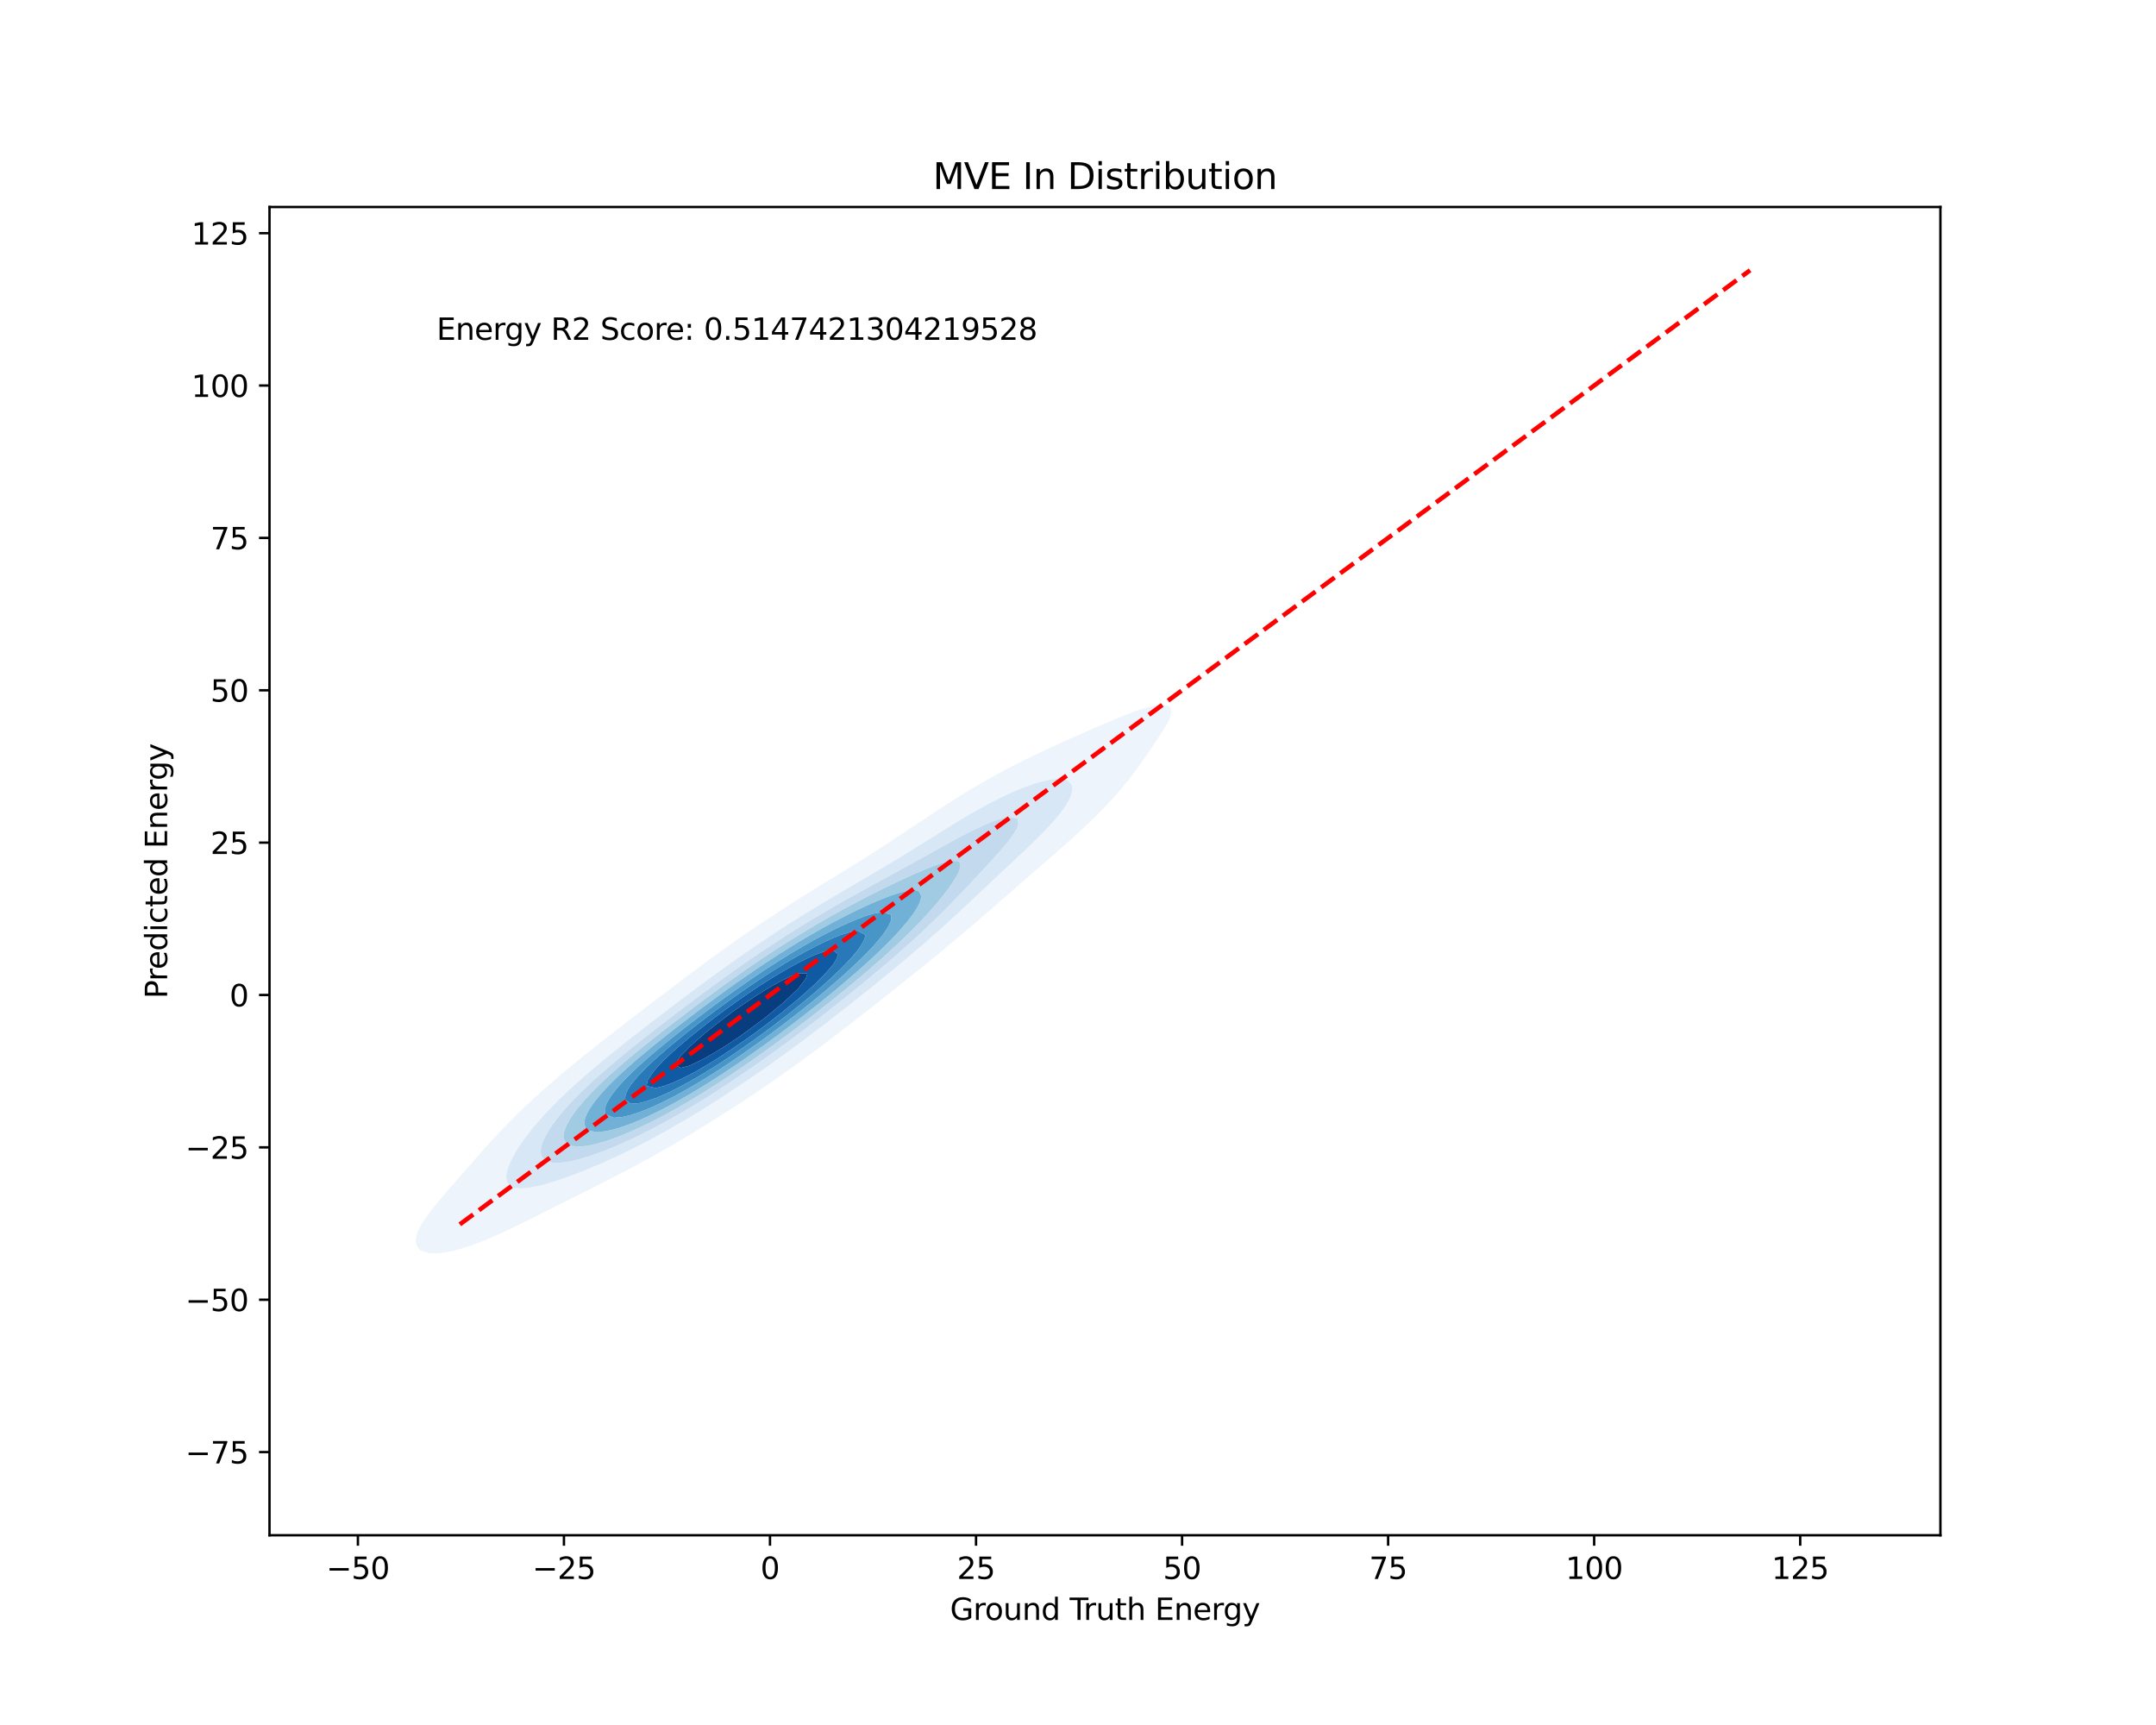 <?xml version="1.0" encoding="utf-8" standalone="no"?>
<!DOCTYPE svg PUBLIC "-//W3C//DTD SVG 1.1//EN"
  "http://www.w3.org/Graphics/SVG/1.1/DTD/svg11.dtd">
<svg xmlns:xlink="http://www.w3.org/1999/xlink" width="720pt" height="576pt" viewBox="0 0 720 576" xmlns="http://www.w3.org/2000/svg" version="1.1">
 <defs>
  <style type="text/css">*{stroke-linejoin: round; stroke-linecap: butt}</style>
 </defs>
 <g id="figure_1">
  <g id="patch_1">
   <path d="M 0 576 
L 720 576 
L 720 0 
L 0 0 
z
" style="fill: #ffffff"/>
  </g>
  <g id="axes_1">
   <g id="patch_2">
    <path d="M 90 512.64 
L 648 512.64 
L 648 69.12 
L 90 69.12 
z
" style="fill: #ffffff"/>
   </g>
   <g id="QuadContourSet_1">
    <path d="M 140.472 417.556 
L 143.276 418.438 
L 146.08 418.5 
L 148.884 418.166 
L 151.688 417.581 
L 152.72 417.28 
L 154.492 416.808 
L 157.296 415.888 
L 157.873 415.664 
L 160.101 414.861 
L 162.062 414.048 
L 162.905 413.722 
L 165.709 412.501 
L 165.855 412.431 
L 168.513 411.242 
L 169.384 410.815 
L 171.317 409.924 
L 172.767 409.199 
L 174.121 408.563 
L 176.058 407.583 
L 176.925 407.171 
L 179.292 405.966 
L 179.729 405.759 
L 182.497 404.35 
L 182.533 404.333 
L 185.337 402.94 
L 185.729 402.734 
L 188.141 401.547 
L 188.964 401.118 
L 190.945 400.15 
L 192.194 399.501 
L 193.749 398.746 
L 195.411 397.885 
L 196.553 397.332 
L 198.607 396.269 
L 199.357 395.905 
L 201.768 394.652 
L 202.161 394.461 
L 204.887 393.036 
L 204.965 392.998 
L 207.769 391.549 
L 208.008 391.42 
L 210.573 390.086 
L 211.089 389.804 
L 213.377 388.594 
L 214.111 388.187 
L 216.181 387.071 
L 217.072 386.571 
L 218.985 385.519 
L 219.976 384.955 
L 221.789 383.936 
L 222.825 383.339 
L 224.593 382.323 
L 225.621 381.722 
L 227.397 380.681 
L 228.367 380.106 
L 230.201 379.008 
L 231.064 378.49 
L 233.005 377.304 
L 233.715 376.874 
L 235.809 375.57 
L 236.318 375.257 
L 238.613 373.802 
L 238.873 373.641 
L 241.39 372.025 
L 241.417 372.007 
L 243.952 370.408 
L 244.221 370.231 
L 246.479 368.792 
L 247.025 368.427 
L 248.967 367.176 
L 249.829 366.59 
L 251.413 365.56 
L 252.633 364.716 
L 253.81 363.943 
L 255.437 362.801 
L 256.152 362.327 
L 258.241 360.838 
L 258.43 360.711 
L 260.768 359.095 
L 261.045 358.892 
L 263.115 357.478 
L 263.849 356.935 
L 265.403 355.862 
L 266.653 354.922 
L 267.623 354.246 
L 269.457 352.845 
L 269.763 352.63 
L 271.959 351.013 
L 272.261 350.778 
L 274.191 349.397 
L 275.065 348.708 
L 276.35 347.781 
L 277.869 346.568 
L 278.424 346.164 
L 280.49 344.548 
L 280.673 344.4 
L 282.671 342.932 
L 283.477 342.274 
L 284.776 341.316 
L 286.281 340.078 
L 286.792 339.699 
L 288.832 338.083 
L 289.085 337.873 
L 290.971 336.467 
L 291.889 335.702 
L 293.029 334.851 
L 294.693 333.459 
L 294.994 333.234 
L 297.065 331.618 
L 297.497 331.255 
L 299.161 330.002 
L 300.302 329.039 
L 301.169 328.385 
L 303.082 326.769 
L 303.106 326.749 
L 305.203 325.153 
L 305.91 324.548 
L 307.236 323.537 
L 308.714 322.266 
L 309.166 321.92 
L 311.149 320.304 
L 311.518 319.983 
L 313.189 318.688 
L 314.322 317.694 
L 315.123 317.072 
L 316.992 315.455 
L 317.126 315.336 
L 319.02 313.839 
L 319.93 313.023 
L 320.94 312.223 
L 322.732 310.607 
L 322.734 310.605 
L 324.736 308.99 
L 325.538 308.256 
L 326.631 307.374 
L 328.342 305.804 
L 328.399 305.758 
L 330.36 304.141 
L 331.146 303.413 
L 332.232 302.525 
L 333.95 300.935 
L 333.982 300.909 
L 335.933 299.293 
L 336.754 298.531 
L 337.794 297.676 
L 339.545 296.06 
L 339.558 296.049 
L 341.5 294.444 
L 342.362 293.649 
L 343.362 292.828 
L 345.13 291.211 
L 345.166 291.178 
L 347.083 289.595 
L 347.97 288.781 
L 348.945 287.979 
L 350.717 286.363 
L 350.774 286.31 
L 352.653 284.746 
L 353.578 283.888 
L 354.488 283.13 
L 356.244 281.514 
L 356.382 281.383 
L 358.124 279.897 
L 359.186 278.877 
L 359.881 278.281 
L 361.607 276.665 
L 361.99 276.282 
L 363.373 275.049 
L 364.794 273.6 
L 364.98 273.432 
L 366.679 271.816 
L 367.598 270.825 
L 368.257 270.2 
L 369.802 268.584 
L 370.402 267.892 
L 371.317 266.967 
L 372.741 265.351 
L 373.206 264.774 
L 374.167 263.735 
L 375.494 262.119 
L 376.01 261.431 
L 376.812 260.502 
L 378.064 258.886 
L 378.814 257.828 
L 379.269 257.27 
L 380.468 255.653 
L 381.578 254.037 
L 381.618 253.975 
L 382.74 252.421 
L 383.834 250.805 
L 384.422 249.897 
L 384.933 249.188 
L 386.014 247.572 
L 387.084 245.956 
L 387.226 245.721 
L 388.122 244.34 
L 389.106 242.723 
L 390.03 241.149 
L 390.056 241.107 
L 390.756 239.491 
L 391.149 237.874 
L 390.798 236.258 
L 390.03 235.646 
L 387.226 235.363 
L 384.422 235.838 
L 383.011 236.258 
L 381.618 236.633 
L 378.814 237.595 
L 378.136 237.874 
L 376.01 238.669 
L 374.045 239.491 
L 373.206 239.806 
L 370.402 240.985 
L 370.139 241.107 
L 367.598 242.177 
L 366.405 242.723 
L 364.794 243.389 
L 362.687 244.34 
L 361.99 244.622 
L 359.186 245.869 
L 359.004 245.956 
L 356.382 247.098 
L 355.383 247.572 
L 353.578 248.356 
L 351.824 249.188 
L 350.774 249.647 
L 348.352 250.805 
L 347.97 250.974 
L 345.166 252.32 
L 344.968 252.421 
L 342.362 253.675 
L 341.662 254.037 
L 339.558 255.076 
L 338.465 255.653 
L 336.754 256.524 
L 335.375 257.27 
L 333.95 258.019 
L 332.385 258.886 
L 331.146 259.56 
L 329.488 260.502 
L 328.342 261.148 
L 326.676 262.119 
L 325.538 262.781 
L 323.94 263.735 
L 322.734 264.461 
L 321.275 265.351 
L 319.93 266.185 
L 318.673 266.967 
L 317.126 267.953 
L 316.13 268.584 
L 314.322 269.763 
L 313.642 270.2 
L 311.518 271.611 
L 311.202 271.816 
L 308.784 273.432 
L 308.714 273.48 
L 306.317 275.049 
L 305.91 275.323 
L 303.864 276.665 
L 303.106 277.177 
L 301.42 278.281 
L 300.302 279.034 
L 298.978 279.897 
L 297.497 280.887 
L 296.529 281.514 
L 294.693 282.729 
L 294.068 283.13 
L 291.889 284.555 
L 291.588 284.746 
L 289.085 286.363 
L 289.085 286.363 
L 286.487 287.979 
L 286.281 288.108 
L 283.87 289.595 
L 283.477 289.839 
L 281.239 291.211 
L 280.673 291.561 
L 278.599 292.828 
L 277.869 293.278 
L 275.957 294.444 
L 275.065 294.995 
L 273.321 296.06 
L 272.261 296.719 
L 270.699 297.676 
L 269.457 298.454 
L 268.098 299.293 
L 266.653 300.207 
L 265.525 300.909 
L 263.849 301.985 
L 262.989 302.525 
L 261.045 303.793 
L 260.496 304.141 
L 258.241 305.637 
L 258.054 305.758 
L 255.601 307.374 
L 255.437 307.485 
L 253.136 308.99 
L 252.633 309.337 
L 250.717 310.607 
L 249.829 311.231 
L 248.351 312.223 
L 247.025 313.173 
L 246.044 313.839 
L 244.221 315.171 
L 243.807 315.455 
L 241.575 317.072 
L 241.417 317.188 
L 239.265 318.688 
L 238.613 319.18 
L 237.014 320.304 
L 235.809 321.226 
L 234.83 321.92 
L 233.005 323.336 
L 232.724 323.537 
L 230.539 325.153 
L 230.201 325.417 
L 228.321 326.769 
L 227.397 327.498 
L 226.167 328.385 
L 224.593 329.637 
L 224.09 330.002 
L 221.996 331.618 
L 221.789 331.783 
L 219.792 333.234 
L 218.985 333.881 
L 217.653 334.851 
L 216.181 336.036 
L 215.59 336.467 
L 213.535 338.083 
L 213.377 338.21 
L 211.342 339.699 
L 210.573 340.323 
L 209.217 341.316 
L 207.769 342.496 
L 207.175 342.932 
L 205.141 344.548 
L 204.965 344.693 
L 202.978 346.164 
L 202.161 346.84 
L 200.895 347.781 
L 199.357 349.066 
L 198.913 349.397 
L 196.885 351.013 
L 196.553 351.295 
L 194.795 352.63 
L 193.749 353.531 
L 192.814 354.246 
L 190.959 355.862 
L 190.945 355.875 
L 188.897 357.478 
L 188.141 358.158 
L 186.956 359.095 
L 185.337 360.576 
L 185.167 360.711 
L 183.224 362.327 
L 182.533 362.983 
L 181.367 363.943 
L 179.729 365.528 
L 179.69 365.56 
L 177.809 367.176 
L 176.925 368.068 
L 176.087 368.792 
L 174.438 370.408 
L 174.121 370.744 
L 172.699 372.025 
L 171.317 373.51 
L 171.172 373.641 
L 169.482 375.257 
L 168.513 376.346 
L 167.956 376.874 
L 166.402 378.49 
L 165.709 379.301 
L 164.892 380.106 
L 163.43 381.722 
L 162.905 382.359 
L 161.944 383.339 
L 160.539 384.955 
L 160.101 385.497 
L 159.075 386.571 
L 157.698 388.187 
L 157.296 388.687 
L 156.247 389.804 
L 154.877 391.42 
L 154.492 391.897 
L 153.43 393.036 
L 152.057 394.652 
L 151.688 395.107 
L 150.613 396.269 
L 149.243 397.885 
L 148.884 398.33 
L 147.822 399.501 
L 146.48 401.118 
L 146.08 401.632 
L 145.127 402.734 
L 143.86 404.35 
L 143.276 405.169 
L 142.646 405.966 
L 141.531 407.583 
L 140.554 409.199 
L 140.472 409.369 
L 139.715 410.815 
L 139.112 412.431 
L 138.816 414.048 
L 139 415.664 
L 140.087 417.28 
z
M 170.789 396.269 
L 169.287 394.652 
L 169.024 393.036 
L 169.244 391.42 
L 169.716 389.804 
L 170.36 388.187 
L 171.154 386.571 
L 171.317 386.303 
L 172.038 384.955 
L 173.011 383.339 
L 174.121 381.722 
L 174.121 381.722 
L 175.22 380.106 
L 176.453 378.49 
L 176.925 377.937 
L 177.721 376.874 
L 179.07 375.257 
L 179.729 374.549 
L 180.473 373.641 
L 181.945 372.025 
L 182.533 371.439 
L 183.447 370.408 
L 185.063 368.792 
L 185.337 368.537 
L 186.633 367.176 
L 188.141 365.79 
L 188.365 365.56 
L 190.033 363.943 
L 190.945 363.151 
L 191.796 362.327 
L 193.668 360.711 
L 193.749 360.644 
L 195.432 359.095 
L 196.553 358.174 
L 197.324 357.478 
L 199.306 355.862 
L 199.357 355.822 
L 201.168 354.246 
L 202.161 353.466 
L 203.138 352.63 
L 204.965 351.206 
L 205.193 351.013 
L 207.178 349.397 
L 207.769 348.947 
L 209.183 347.781 
L 210.573 346.728 
L 211.263 346.164 
L 213.377 344.571 
L 213.405 344.548 
L 215.417 342.932 
L 216.181 342.364 
L 217.492 341.316 
L 218.985 340.209 
L 219.626 339.699 
L 221.789 338.1 
L 221.811 338.083 
L 223.865 336.467 
L 224.593 335.933 
L 225.976 334.851 
L 227.397 333.812 
L 228.141 333.234 
L 230.201 331.735 
L 230.353 331.618 
L 232.484 330.002 
L 233.005 329.626 
L 234.629 328.385 
L 235.809 327.54 
L 236.83 326.769 
L 238.613 325.501 
L 239.08 325.153 
L 241.36 323.537 
L 241.417 323.496 
L 243.558 321.92 
L 244.221 321.459 
L 245.814 320.304 
L 247.025 319.471 
L 248.124 318.688 
L 249.829 317.528 
L 250.482 317.072 
L 252.633 315.627 
L 252.883 315.455 
L 255.294 313.839 
L 255.437 313.745 
L 257.693 312.223 
L 258.241 311.866 
L 260.145 310.607 
L 261.045 310.028 
L 262.645 308.99 
L 263.849 308.227 
L 265.191 307.374 
L 266.653 306.46 
L 267.779 305.758 
L 269.457 304.723 
L 270.406 304.141 
L 272.261 303.012 
L 273.068 302.525 
L 275.065 301.323 
L 275.762 300.909 
L 277.869 299.652 
L 278.482 299.293 
L 280.673 297.996 
L 281.224 297.676 
L 283.477 296.35 
L 283.98 296.06 
L 286.281 294.709 
L 286.742 294.444 
L 289.085 293.068 
L 289.504 292.828 
L 291.889 291.423 
L 292.255 291.211 
L 294.693 289.767 
L 294.99 289.595 
L 297.497 288.098 
L 297.701 287.979 
L 300.302 286.412 
L 300.384 286.363 
L 303.032 284.746 
L 303.106 284.7 
L 305.643 283.13 
L 305.91 282.963 
L 308.235 281.514 
L 308.714 281.211 
L 310.816 279.897 
L 311.518 279.454 
L 313.398 278.281 
L 314.322 277.699 
L 315.994 276.665 
L 317.126 275.958 
L 318.619 275.049 
L 319.93 274.242 
L 321.292 273.432 
L 322.734 272.564 
L 324.032 271.816 
L 325.538 270.935 
L 326.865 270.2 
L 328.342 269.365 
L 329.82 268.584 
L 331.146 267.865 
L 332.937 266.967 
L 333.95 266.444 
L 336.266 265.351 
L 336.754 265.112 
L 339.558 263.878 
L 339.934 263.735 
L 342.362 262.753 
L 344.196 262.119 
L 345.166 261.759 
L 347.97 260.934 
L 349.979 260.502 
L 350.774 260.315 
L 353.578 260.054 
L 356.382 260.457 
L 356.472 260.502 
L 357.951 262.119 
L 358.13 263.735 
L 357.761 265.351 
L 357.083 266.967 
L 356.382 268.194 
L 356.17 268.584 
L 355.081 270.2 
L 353.868 271.816 
L 353.578 272.154 
L 352.539 273.432 
L 351.118 275.049 
L 350.774 275.406 
L 349.627 276.665 
L 348.052 278.281 
L 347.97 278.36 
L 346.461 279.897 
L 345.166 281.138 
L 344.793 281.514 
L 343.126 283.13 
L 342.362 283.832 
L 341.422 284.746 
L 339.68 286.363 
L 339.558 286.473 
L 337.987 287.979 
L 336.754 289.099 
L 336.241 289.595 
L 334.521 291.211 
L 333.95 291.725 
L 332.811 292.828 
L 331.146 294.349 
L 331.049 294.444 
L 329.377 296.06 
L 328.342 296.997 
L 327.65 297.676 
L 325.919 299.293 
L 325.538 299.633 
L 324.232 300.909 
L 322.734 302.258 
L 322.462 302.525 
L 320.759 304.141 
L 319.93 304.871 
L 319.013 305.758 
L 317.19 307.374 
L 317.126 307.429 
L 315.477 308.99 
L 314.322 309.982 
L 313.659 310.607 
L 311.813 312.223 
L 311.518 312.469 
L 310.028 313.839 
L 308.714 314.934 
L 308.142 315.455 
L 306.245 317.072 
L 305.91 317.344 
L 304.401 318.688 
L 303.106 319.736 
L 302.463 320.304 
L 300.489 321.92 
L 300.302 322.069 
L 298.608 323.537 
L 297.497 324.413 
L 296.638 325.153 
L 294.693 326.683 
L 294.593 326.769 
L 292.664 328.385 
L 291.889 328.985 
L 290.681 330.002 
L 289.085 331.233 
L 288.625 331.618 
L 286.578 333.234 
L 286.281 333.46 
L 284.597 334.851 
L 283.477 335.7 
L 282.541 336.467 
L 280.673 337.879 
L 280.421 338.083 
L 278.367 339.699 
L 277.869 340.071 
L 276.317 341.316 
L 275.065 342.245 
L 274.2 342.932 
L 272.261 344.362 
L 272.024 344.548 
L 269.903 346.164 
L 269.457 346.488 
L 267.786 347.781 
L 266.653 348.597 
L 265.605 349.397 
L 263.849 350.651 
L 263.368 351.013 
L 261.092 352.63 
L 261.045 352.662 
L 258.902 354.246 
L 258.241 354.705 
L 256.65 355.862 
L 255.437 356.695 
L 254.343 357.478 
L 252.633 358.639 
L 251.987 359.095 
L 249.829 360.542 
L 249.586 360.711 
L 247.178 362.327 
L 247.025 362.428 
L 244.787 363.943 
L 244.221 364.311 
L 242.342 365.56 
L 241.417 366.153 
L 239.846 367.176 
L 238.613 367.956 
L 237.302 368.792 
L 235.809 369.722 
L 234.709 370.408 
L 233.005 371.453 
L 232.066 372.025 
L 230.201 373.148 
L 229.371 373.641 
L 227.397 374.808 
L 226.619 375.257 
L 224.593 376.432 
L 223.806 376.874 
L 221.789 378.018 
L 220.922 378.49 
L 218.985 379.564 
L 217.957 380.106 
L 216.181 381.068 
L 214.9 381.722 
L 213.377 382.528 
L 211.736 383.339 
L 210.573 383.938 
L 208.448 384.955 
L 207.769 385.297 
L 205.018 386.571 
L 204.965 386.597 
L 202.161 387.893 
L 201.455 388.187 
L 199.357 389.133 
L 197.698 389.804 
L 196.553 390.308 
L 193.749 391.411 
L 193.723 391.42 
L 190.945 392.503 
L 189.384 393.036 
L 188.141 393.51 
L 185.337 394.438 
L 184.562 394.652 
L 182.533 395.291 
L 179.729 396.014 
L 178.346 396.269 
L 176.925 396.573 
L 174.121 396.84 
L 171.317 396.518 
z
" clip-path="url(#pa743ecf071)" style="fill: #edf4fc"/>
    <path d="M 171.317 396.518 
L 174.121 396.84 
L 176.925 396.573 
L 178.346 396.269 
L 179.729 396.014 
L 182.533 395.291 
L 184.562 394.652 
L 185.337 394.438 
L 188.141 393.51 
L 189.384 393.036 
L 190.945 392.503 
L 193.723 391.42 
L 193.749 391.411 
L 196.553 390.308 
L 197.698 389.804 
L 199.357 389.133 
L 201.455 388.187 
L 202.161 387.893 
L 204.965 386.597 
L 205.018 386.571 
L 207.769 385.297 
L 208.448 384.955 
L 210.573 383.938 
L 211.736 383.339 
L 213.377 382.528 
L 214.9 381.722 
L 216.181 381.068 
L 217.957 380.106 
L 218.985 379.564 
L 220.922 378.49 
L 221.789 378.018 
L 223.806 376.874 
L 224.593 376.432 
L 226.619 375.257 
L 227.397 374.808 
L 229.371 373.641 
L 230.201 373.148 
L 232.066 372.025 
L 233.005 371.453 
L 234.709 370.408 
L 235.809 369.722 
L 237.302 368.792 
L 238.613 367.956 
L 239.846 367.176 
L 241.417 366.153 
L 242.342 365.56 
L 244.221 364.311 
L 244.787 363.943 
L 247.025 362.428 
L 247.178 362.327 
L 249.586 360.711 
L 249.829 360.542 
L 251.987 359.095 
L 252.633 358.639 
L 254.343 357.478 
L 255.437 356.695 
L 256.65 355.862 
L 258.241 354.705 
L 258.902 354.246 
L 261.045 352.662 
L 261.092 352.63 
L 263.368 351.013 
L 263.849 350.651 
L 265.605 349.397 
L 266.653 348.597 
L 267.786 347.781 
L 269.457 346.488 
L 269.903 346.164 
L 272.024 344.548 
L 272.261 344.362 
L 274.2 342.932 
L 275.065 342.245 
L 276.317 341.316 
L 277.869 340.071 
L 278.367 339.699 
L 280.421 338.083 
L 280.673 337.879 
L 282.541 336.467 
L 283.477 335.7 
L 284.597 334.851 
L 286.281 333.46 
L 286.578 333.234 
L 288.625 331.618 
L 289.085 331.233 
L 290.681 330.002 
L 291.889 328.985 
L 292.664 328.385 
L 294.593 326.769 
L 294.693 326.683 
L 296.638 325.153 
L 297.497 324.413 
L 298.608 323.537 
L 300.302 322.069 
L 300.489 321.92 
L 302.463 320.304 
L 303.106 319.736 
L 304.401 318.688 
L 305.91 317.344 
L 306.245 317.072 
L 308.142 315.455 
L 308.714 314.934 
L 310.028 313.839 
L 311.518 312.469 
L 311.813 312.223 
L 313.659 310.607 
L 314.322 309.982 
L 315.477 308.99 
L 317.126 307.429 
L 317.19 307.374 
L 319.013 305.758 
L 319.93 304.871 
L 320.759 304.141 
L 322.462 302.525 
L 322.734 302.258 
L 324.232 300.909 
L 325.538 299.633 
L 325.919 299.293 
L 327.65 297.676 
L 328.342 296.997 
L 329.377 296.06 
L 331.049 294.444 
L 331.146 294.349 
L 332.811 292.828 
L 333.95 291.725 
L 334.521 291.211 
L 336.241 289.595 
L 336.754 289.099 
L 337.987 287.979 
L 339.558 286.473 
L 339.68 286.363 
L 341.422 284.746 
L 342.362 283.832 
L 343.126 283.13 
L 344.793 281.514 
L 345.166 281.138 
L 346.461 279.897 
L 347.97 278.36 
L 348.052 278.281 
L 349.627 276.665 
L 350.774 275.406 
L 351.118 275.049 
L 352.539 273.432 
L 353.578 272.154 
L 353.868 271.816 
L 355.081 270.2 
L 356.17 268.584 
L 356.382 268.194 
L 357.083 266.967 
L 357.761 265.351 
L 358.13 263.735 
L 357.951 262.119 
L 356.472 260.502 
L 356.382 260.457 
L 353.578 260.054 
L 350.774 260.315 
L 349.979 260.502 
L 347.97 260.934 
L 345.166 261.759 
L 344.196 262.119 
L 342.362 262.753 
L 339.934 263.735 
L 339.558 263.878 
L 336.754 265.112 
L 336.266 265.351 
L 333.95 266.444 
L 332.937 266.967 
L 331.146 267.865 
L 329.82 268.584 
L 328.342 269.365 
L 326.865 270.2 
L 325.538 270.935 
L 324.032 271.816 
L 322.734 272.564 
L 321.292 273.432 
L 319.93 274.242 
L 318.619 275.049 
L 317.126 275.958 
L 315.994 276.665 
L 314.322 277.699 
L 313.398 278.281 
L 311.518 279.454 
L 310.816 279.897 
L 308.714 281.211 
L 308.235 281.514 
L 305.91 282.963 
L 305.643 283.13 
L 303.106 284.7 
L 303.032 284.746 
L 300.384 286.363 
L 300.302 286.412 
L 297.701 287.979 
L 297.497 288.098 
L 294.99 289.595 
L 294.693 289.767 
L 292.255 291.211 
L 291.889 291.423 
L 289.504 292.828 
L 289.085 293.068 
L 286.742 294.444 
L 286.281 294.709 
L 283.98 296.06 
L 283.477 296.35 
L 281.224 297.676 
L 280.673 297.996 
L 278.482 299.293 
L 277.869 299.652 
L 275.762 300.909 
L 275.065 301.323 
L 273.068 302.525 
L 272.261 303.012 
L 270.406 304.141 
L 269.457 304.723 
L 267.779 305.758 
L 266.653 306.46 
L 265.191 307.374 
L 263.849 308.227 
L 262.645 308.99 
L 261.045 310.028 
L 260.145 310.607 
L 258.241 311.866 
L 257.693 312.223 
L 255.437 313.745 
L 255.294 313.839 
L 252.883 315.455 
L 252.633 315.627 
L 250.482 317.072 
L 249.829 317.528 
L 248.124 318.688 
L 247.025 319.471 
L 245.814 320.304 
L 244.221 321.459 
L 243.558 321.92 
L 241.417 323.496 
L 241.36 323.537 
L 239.08 325.153 
L 238.613 325.501 
L 236.83 326.769 
L 235.809 327.54 
L 234.629 328.385 
L 233.005 329.626 
L 232.484 330.002 
L 230.353 331.618 
L 230.201 331.735 
L 228.141 333.234 
L 227.397 333.812 
L 225.976 334.851 
L 224.593 335.933 
L 223.865 336.467 
L 221.811 338.083 
L 221.789 338.1 
L 219.626 339.699 
L 218.985 340.209 
L 217.492 341.316 
L 216.181 342.364 
L 215.417 342.932 
L 213.405 344.548 
L 213.377 344.571 
L 211.263 346.164 
L 210.573 346.728 
L 209.183 347.781 
L 207.769 348.947 
L 207.178 349.397 
L 205.193 351.013 
L 204.965 351.206 
L 203.138 352.63 
L 202.161 353.466 
L 201.168 354.246 
L 199.357 355.822 
L 199.306 355.862 
L 197.324 357.478 
L 196.553 358.174 
L 195.432 359.095 
L 193.749 360.644 
L 193.668 360.711 
L 191.796 362.327 
L 190.945 363.151 
L 190.033 363.943 
L 188.365 365.56 
L 188.141 365.79 
L 186.633 367.176 
L 185.337 368.537 
L 185.063 368.792 
L 183.447 370.408 
L 182.533 371.439 
L 181.945 372.025 
L 180.473 373.641 
L 179.729 374.549 
L 179.07 375.257 
L 177.721 376.874 
L 176.925 377.937 
L 176.453 378.49 
L 175.22 380.106 
L 174.121 381.722 
L 174.121 381.722 
L 173.011 383.339 
L 172.038 384.955 
L 171.317 386.303 
L 171.154 386.571 
L 170.36 388.187 
L 169.716 389.804 
L 169.244 391.42 
L 169.024 393.036 
L 169.287 394.652 
L 170.789 396.269 
z
M 184.422 388.187 
L 182.533 387.734 
L 181.158 386.571 
L 180.586 384.955 
L 180.672 383.339 
L 181.103 381.722 
L 181.766 380.106 
L 182.533 378.674 
L 182.623 378.49 
L 183.596 376.874 
L 184.701 375.257 
L 185.337 374.449 
L 185.913 373.641 
L 187.197 372.025 
L 188.141 370.968 
L 188.595 370.408 
L 190.03 368.792 
L 190.945 367.864 
L 191.565 367.176 
L 193.149 365.56 
L 193.749 364.998 
L 194.781 363.943 
L 196.535 362.327 
L 196.553 362.312 
L 198.227 360.711 
L 199.357 359.733 
L 200.04 359.095 
L 201.906 357.478 
L 202.161 357.268 
L 203.742 355.862 
L 204.965 354.865 
L 205.674 354.246 
L 207.665 352.63 
L 207.769 352.548 
L 209.588 351.013 
L 210.573 350.244 
L 211.592 349.397 
L 213.377 348.013 
L 213.66 347.781 
L 215.692 346.164 
L 216.181 345.793 
L 217.727 344.548 
L 218.985 343.598 
L 219.821 342.932 
L 221.789 341.452 
L 221.961 341.316 
L 224.04 339.699 
L 224.593 339.289 
L 226.136 338.083 
L 227.397 337.151 
L 228.28 336.467 
L 230.201 335.053 
L 230.465 334.851 
L 232.615 333.234 
L 233.005 332.95 
L 234.757 331.618 
L 235.809 330.857 
L 236.948 330.002 
L 238.613 328.807 
L 239.181 328.385 
L 241.417 326.795 
L 241.453 326.769 
L 243.666 325.153 
L 244.221 324.764 
L 245.923 323.537 
L 247.025 322.773 
L 248.229 321.92 
L 249.829 320.825 
L 250.579 320.304 
L 252.633 318.918 
L 252.97 318.688 
L 255.394 317.072 
L 255.437 317.043 
L 257.807 315.455 
L 258.241 315.171 
L 260.272 313.839 
L 261.045 313.341 
L 262.787 312.223 
L 263.849 311.55 
L 265.351 310.607 
L 266.653 309.795 
L 267.962 308.99 
L 269.457 308.074 
L 270.621 307.374 
L 272.261 306.385 
L 273.326 305.758 
L 275.065 304.725 
L 276.077 304.141 
L 277.869 303.093 
L 278.871 302.525 
L 280.673 301.485 
L 281.708 300.909 
L 283.477 299.899 
L 284.582 299.293 
L 286.281 298.332 
L 287.489 297.676 
L 289.085 296.78 
L 290.423 296.06 
L 291.889 295.24 
L 293.375 294.444 
L 294.693 293.706 
L 296.335 292.828 
L 297.497 292.176 
L 299.295 291.211 
L 300.302 290.644 
L 302.246 289.595 
L 303.106 289.107 
L 305.183 287.979 
L 305.91 287.563 
L 308.104 286.363 
L 308.714 286.01 
L 311.011 284.746 
L 311.518 284.452 
L 313.915 283.13 
L 314.322 282.893 
L 316.833 281.514 
L 317.126 281.344 
L 319.789 279.897 
L 319.93 279.817 
L 322.734 278.333 
L 322.845 278.281 
L 325.538 276.925 
L 326.128 276.665 
L 328.342 275.618 
L 329.747 275.049 
L 331.146 274.442 
L 333.95 273.433 
L 333.953 273.432 
L 336.754 272.868 
L 339.558 273.207 
L 339.811 273.432 
L 340.102 275.049 
L 339.614 276.665 
L 339.558 276.758 
L 338.609 278.281 
L 337.506 279.897 
L 336.754 280.873 
L 336.253 281.514 
L 334.897 283.13 
L 333.95 284.222 
L 333.496 284.746 
L 332.043 286.363 
L 331.146 287.338 
L 330.567 287.979 
L 329.081 289.595 
L 328.342 290.373 
L 327.572 291.211 
L 326.07 292.828 
L 325.538 293.376 
L 324.549 294.444 
L 323.025 296.06 
L 322.734 296.353 
L 321.496 297.676 
L 319.93 299.293 
L 319.93 299.293 
L 318.39 300.909 
L 317.126 302.167 
L 316.789 302.525 
L 315.204 304.141 
L 314.322 304.986 
L 313.571 305.758 
L 311.91 307.374 
L 311.518 307.734 
L 310.252 308.99 
L 308.714 310.406 
L 308.511 310.607 
L 306.809 312.223 
L 305.91 313.017 
L 305.046 313.839 
L 303.22 315.455 
L 303.106 315.553 
L 301.454 317.072 
L 300.302 318.049 
L 299.601 318.688 
L 297.711 320.304 
L 297.497 320.48 
L 295.871 321.92 
L 294.693 322.885 
L 293.951 323.537 
L 291.983 325.153 
L 291.889 325.227 
L 290.092 326.769 
L 289.085 327.571 
L 288.128 328.385 
L 286.281 329.85 
L 286.101 330.002 
L 284.139 331.618 
L 283.477 332.133 
L 282.147 333.234 
L 280.673 334.375 
L 280.093 334.851 
L 278.015 336.467 
L 277.869 336.578 
L 276.005 338.083 
L 275.065 338.794 
L 273.932 339.699 
L 272.261 340.956 
L 271.806 341.316 
L 269.673 342.932 
L 269.457 343.091 
L 267.584 344.548 
L 266.653 345.231 
L 265.437 346.164 
L 263.849 347.319 
L 263.239 347.781 
L 261.045 349.361 
L 260.997 349.397 
L 258.815 351.013 
L 258.241 351.419 
L 256.588 352.63 
L 255.437 353.433 
L 254.309 354.246 
L 252.633 355.403 
L 251.984 355.862 
L 249.829 357.331 
L 249.617 357.478 
L 247.248 359.095 
L 247.025 359.243 
L 244.868 360.711 
L 244.221 361.137 
L 242.436 362.327 
L 241.417 362.988 
L 239.952 363.943 
L 238.613 364.798 
L 237.418 365.56 
L 235.809 366.568 
L 234.831 367.176 
L 233.005 368.299 
L 232.189 368.792 
L 230.201 369.989 
L 229.487 370.408 
L 227.397 371.639 
L 226.718 372.025 
L 224.593 373.245 
L 223.873 373.641 
L 221.789 374.806 
L 220.937 375.257 
L 218.985 376.317 
L 217.895 376.874 
L 216.181 377.776 
L 214.723 378.49 
L 213.377 379.176 
L 211.396 380.106 
L 210.573 380.511 
L 207.878 381.722 
L 207.769 381.774 
L 204.965 382.996 
L 204.078 383.339 
L 202.161 384.138 
L 199.927 384.955 
L 199.357 385.182 
L 196.553 386.139 
L 195.037 386.571 
L 193.749 386.98 
L 190.945 387.667 
L 188.141 388.158 
L 187.544 388.187 
L 185.337 388.314 
z
" clip-path="url(#pa743ecf071)" style="fill: #d8e7f5"/>
    <path d="M 185.337 388.314 
L 187.544 388.187 
L 188.141 388.158 
L 190.945 387.667 
L 193.749 386.98 
L 195.037 386.571 
L 196.553 386.139 
L 199.357 385.182 
L 199.927 384.955 
L 202.161 384.138 
L 204.078 383.339 
L 204.965 382.996 
L 207.769 381.774 
L 207.878 381.722 
L 210.573 380.511 
L 211.396 380.106 
L 213.377 379.176 
L 214.723 378.49 
L 216.181 377.776 
L 217.895 376.874 
L 218.985 376.317 
L 220.937 375.257 
L 221.789 374.806 
L 223.873 373.641 
L 224.593 373.245 
L 226.718 372.025 
L 227.397 371.639 
L 229.487 370.408 
L 230.201 369.989 
L 232.189 368.792 
L 233.005 368.299 
L 234.831 367.176 
L 235.809 366.568 
L 237.418 365.56 
L 238.613 364.798 
L 239.952 363.943 
L 241.417 362.988 
L 242.436 362.327 
L 244.221 361.137 
L 244.868 360.711 
L 247.025 359.243 
L 247.248 359.095 
L 249.617 357.478 
L 249.829 357.331 
L 251.984 355.862 
L 252.633 355.403 
L 254.309 354.246 
L 255.437 353.433 
L 256.588 352.63 
L 258.241 351.419 
L 258.815 351.013 
L 260.997 349.397 
L 261.045 349.361 
L 263.239 347.781 
L 263.849 347.319 
L 265.437 346.164 
L 266.653 345.231 
L 267.584 344.548 
L 269.457 343.091 
L 269.673 342.932 
L 271.806 341.316 
L 272.261 340.956 
L 273.932 339.699 
L 275.065 338.794 
L 276.005 338.083 
L 277.869 336.578 
L 278.015 336.467 
L 280.093 334.851 
L 280.673 334.375 
L 282.147 333.234 
L 283.477 332.133 
L 284.139 331.618 
L 286.101 330.002 
L 286.281 329.85 
L 288.128 328.385 
L 289.085 327.571 
L 290.092 326.769 
L 291.889 325.227 
L 291.983 325.153 
L 293.951 323.537 
L 294.693 322.885 
L 295.871 321.92 
L 297.497 320.48 
L 297.711 320.304 
L 299.601 318.688 
L 300.302 318.049 
L 301.454 317.072 
L 303.106 315.553 
L 303.22 315.455 
L 305.046 313.839 
L 305.91 313.017 
L 306.809 312.223 
L 308.511 310.607 
L 308.714 310.406 
L 310.252 308.99 
L 311.518 307.734 
L 311.91 307.374 
L 313.571 305.758 
L 314.322 304.986 
L 315.204 304.141 
L 316.789 302.525 
L 317.126 302.167 
L 318.39 300.909 
L 319.93 299.293 
L 319.93 299.293 
L 321.496 297.676 
L 322.734 296.353 
L 323.025 296.06 
L 324.549 294.444 
L 325.538 293.376 
L 326.07 292.828 
L 327.572 291.211 
L 328.342 290.373 
L 329.081 289.595 
L 330.567 287.979 
L 331.146 287.338 
L 332.043 286.363 
L 333.496 284.746 
L 333.95 284.222 
L 334.897 283.13 
L 336.253 281.514 
L 336.754 280.873 
L 337.506 279.897 
L 338.609 278.281 
L 339.558 276.758 
L 339.614 276.665 
L 340.102 275.049 
L 339.811 273.432 
L 339.558 273.207 
L 336.754 272.868 
L 333.953 273.432 
L 333.95 273.433 
L 331.146 274.442 
L 329.747 275.049 
L 328.342 275.618 
L 326.128 276.665 
L 325.538 276.925 
L 322.845 278.281 
L 322.734 278.333 
L 319.93 279.817 
L 319.789 279.897 
L 317.126 281.344 
L 316.833 281.514 
L 314.322 282.893 
L 313.915 283.13 
L 311.518 284.452 
L 311.011 284.746 
L 308.714 286.01 
L 308.104 286.363 
L 305.91 287.563 
L 305.183 287.979 
L 303.106 289.107 
L 302.246 289.595 
L 300.302 290.644 
L 299.295 291.211 
L 297.497 292.176 
L 296.335 292.828 
L 294.693 293.706 
L 293.375 294.444 
L 291.889 295.24 
L 290.423 296.06 
L 289.085 296.78 
L 287.489 297.676 
L 286.281 298.332 
L 284.582 299.293 
L 283.477 299.899 
L 281.708 300.909 
L 280.673 301.485 
L 278.871 302.525 
L 277.869 303.093 
L 276.077 304.141 
L 275.065 304.725 
L 273.326 305.758 
L 272.261 306.385 
L 270.621 307.374 
L 269.457 308.074 
L 267.962 308.99 
L 266.653 309.795 
L 265.351 310.607 
L 263.849 311.55 
L 262.787 312.223 
L 261.045 313.341 
L 260.272 313.839 
L 258.241 315.171 
L 257.807 315.455 
L 255.437 317.043 
L 255.394 317.072 
L 252.97 318.688 
L 252.633 318.918 
L 250.579 320.304 
L 249.829 320.825 
L 248.229 321.92 
L 247.025 322.773 
L 245.923 323.537 
L 244.221 324.764 
L 243.666 325.153 
L 241.453 326.769 
L 241.417 326.795 
L 239.181 328.385 
L 238.613 328.807 
L 236.948 330.002 
L 235.809 330.857 
L 234.757 331.618 
L 233.005 332.95 
L 232.615 333.234 
L 230.465 334.851 
L 230.201 335.053 
L 228.28 336.467 
L 227.397 337.151 
L 226.136 338.083 
L 224.593 339.289 
L 224.04 339.699 
L 221.961 341.316 
L 221.789 341.452 
L 219.821 342.932 
L 218.985 343.598 
L 217.727 344.548 
L 216.181 345.793 
L 215.692 346.164 
L 213.66 347.781 
L 213.377 348.013 
L 211.592 349.397 
L 210.573 350.244 
L 209.588 351.013 
L 207.769 352.548 
L 207.665 352.63 
L 205.674 354.246 
L 204.965 354.865 
L 203.742 355.862 
L 202.161 357.268 
L 201.906 357.478 
L 200.04 359.095 
L 199.357 359.733 
L 198.227 360.711 
L 196.553 362.312 
L 196.535 362.327 
L 194.781 363.943 
L 193.749 364.998 
L 193.149 365.56 
L 191.565 367.176 
L 190.945 367.864 
L 190.03 368.792 
L 188.595 370.408 
L 188.141 370.968 
L 187.197 372.025 
L 185.913 373.641 
L 185.337 374.449 
L 184.701 375.257 
L 183.596 376.874 
L 182.623 378.49 
L 182.533 378.674 
L 181.766 380.106 
L 181.103 381.722 
L 180.672 383.339 
L 180.586 384.955 
L 181.158 386.571 
L 182.533 387.734 
L 184.422 388.187 
z
M 189.095 381.722 
L 188.171 380.106 
L 188.234 378.49 
L 188.718 376.874 
L 189.445 375.257 
L 190.359 373.641 
L 190.945 372.795 
L 191.441 372.025 
L 192.634 370.408 
L 193.749 369.065 
L 193.96 368.792 
L 195.346 367.176 
L 196.553 365.9 
L 196.854 365.56 
L 198.398 363.943 
L 199.357 363.024 
L 200.038 362.327 
L 201.736 360.711 
L 202.161 360.333 
L 203.467 359.095 
L 204.965 357.783 
L 205.294 357.478 
L 207.124 355.862 
L 207.769 355.326 
L 209 354.246 
L 210.573 352.956 
L 210.952 352.63 
L 212.903 351.013 
L 213.377 350.639 
L 214.871 349.397 
L 216.181 348.37 
L 216.9 347.781 
L 218.976 346.164 
L 218.985 346.158 
L 220.993 344.548 
L 221.789 343.942 
L 223.063 342.932 
L 224.593 341.773 
L 225.176 341.316 
L 227.314 339.699 
L 227.397 339.637 
L 229.402 338.083 
L 230.201 337.491 
L 231.535 336.467 
L 233.005 335.383 
L 233.707 334.851 
L 235.809 333.312 
L 235.912 333.234 
L 238.08 331.618 
L 238.613 331.233 
L 240.277 330.002 
L 241.417 329.187 
L 242.516 328.385 
L 244.221 327.18 
L 244.794 326.769 
L 247.025 325.211 
L 247.107 325.153 
L 249.407 323.537 
L 249.829 323.247 
L 251.745 321.92 
L 252.633 321.32 
L 254.131 320.304 
L 255.437 319.434 
L 256.563 318.688 
L 258.241 317.589 
L 259.041 317.072 
L 261.045 315.783 
L 261.564 315.455 
L 263.849 314.014 
L 264.134 313.839 
L 266.653 312.282 
L 266.752 312.223 
L 269.42 310.607 
L 269.457 310.584 
L 272.141 308.99 
L 272.261 308.918 
L 274.925 307.374 
L 275.065 307.291 
L 277.773 305.758 
L 277.869 305.702 
L 280.673 304.148 
L 280.687 304.141 
L 283.477 302.624 
L 283.67 302.525 
L 286.281 301.132 
L 286.727 300.909 
L 289.085 299.672 
L 289.86 299.293 
L 291.889 298.244 
L 293.069 297.676 
L 294.693 296.847 
L 296.353 296.06 
L 297.497 295.481 
L 299.708 294.444 
L 300.302 294.145 
L 303.106 292.841 
L 303.137 292.828 
L 305.91 291.586 
L 306.848 291.211 
L 308.714 290.385 
L 310.728 289.595 
L 311.518 289.249 
L 314.322 288.247 
L 315.447 287.979 
L 317.126 287.505 
L 319.93 287.503 
L 320.493 287.979 
L 320.662 289.595 
L 320.16 291.211 
L 319.93 291.632 
L 319.265 292.828 
L 318.26 294.444 
L 317.203 296.06 
L 317.126 296.16 
L 315.978 297.676 
L 314.747 299.293 
L 314.322 299.799 
L 313.425 300.909 
L 312.071 302.525 
L 311.518 303.136 
L 310.65 304.141 
L 309.193 305.758 
L 308.714 306.252 
L 307.684 307.374 
L 306.126 308.99 
L 305.91 309.2 
L 304.542 310.607 
L 303.106 312.001 
L 302.889 312.223 
L 301.234 313.839 
L 300.302 314.694 
L 299.518 315.455 
L 297.761 317.072 
L 297.497 317.302 
L 296.006 318.688 
L 294.693 319.832 
L 294.18 320.304 
L 292.345 321.92 
L 291.889 322.302 
L 290.5 323.537 
L 289.085 324.718 
L 288.59 325.153 
L 286.676 326.769 
L 286.281 327.089 
L 284.765 328.385 
L 283.477 329.423 
L 282.794 330.002 
L 280.789 331.618 
L 280.673 331.709 
L 278.83 333.234 
L 277.869 333.986 
L 276.813 334.851 
L 275.065 336.209 
L 274.747 336.467 
L 272.699 338.083 
L 272.261 338.416 
L 270.645 339.699 
L 269.457 340.597 
L 268.541 341.316 
L 266.653 342.73 
L 266.393 342.932 
L 264.262 344.548 
L 263.849 344.852 
L 262.121 346.164 
L 261.045 346.947 
L 259.931 347.781 
L 258.241 348.997 
L 257.698 349.397 
L 255.437 351.005 
L 255.426 351.013 
L 253.187 352.63 
L 252.633 353.015 
L 250.899 354.246 
L 249.829 354.981 
L 248.563 355.862 
L 247.025 356.903 
L 246.182 357.478 
L 244.221 358.786 
L 243.758 359.095 
L 241.417 360.628 
L 241.29 360.711 
L 238.796 362.327 
L 238.613 362.444 
L 236.256 363.943 
L 235.809 364.224 
L 233.653 365.56 
L 233.005 365.958 
L 230.981 367.176 
L 230.201 367.645 
L 228.232 368.792 
L 227.397 369.281 
L 225.395 370.408 
L 224.593 370.865 
L 222.455 372.025 
L 221.789 372.393 
L 219.392 373.641 
L 218.985 373.859 
L 216.181 375.257 
L 216.181 375.257 
L 213.377 376.603 
L 212.753 376.874 
L 210.573 377.869 
L 209.049 378.49 
L 207.769 379.044 
L 204.986 380.106 
L 204.965 380.115 
L 202.161 381.079 
L 199.922 381.722 
L 199.357 381.9 
L 196.553 382.521 
L 193.749 382.862 
L 190.945 382.665 
z
" clip-path="url(#pa743ecf071)" style="fill: #c3daee"/>
    <path d="M 190.945 382.665 
L 193.749 382.862 
L 196.553 382.521 
L 199.357 381.9 
L 199.922 381.722 
L 202.161 381.079 
L 204.965 380.115 
L 204.986 380.106 
L 207.769 379.044 
L 209.049 378.49 
L 210.573 377.869 
L 212.753 376.874 
L 213.377 376.603 
L 216.181 375.257 
L 216.181 375.257 
L 218.985 373.859 
L 219.392 373.641 
L 221.789 372.393 
L 222.455 372.025 
L 224.593 370.865 
L 225.395 370.408 
L 227.397 369.281 
L 228.232 368.792 
L 230.201 367.645 
L 230.981 367.176 
L 233.005 365.958 
L 233.653 365.56 
L 235.809 364.224 
L 236.256 363.943 
L 238.613 362.444 
L 238.796 362.327 
L 241.29 360.711 
L 241.417 360.628 
L 243.758 359.095 
L 244.221 358.786 
L 246.182 357.478 
L 247.025 356.903 
L 248.563 355.862 
L 249.829 354.981 
L 250.899 354.246 
L 252.633 353.015 
L 253.187 352.63 
L 255.426 351.013 
L 255.437 351.005 
L 257.698 349.397 
L 258.241 348.997 
L 259.931 347.781 
L 261.045 346.947 
L 262.121 346.164 
L 263.849 344.852 
L 264.262 344.548 
L 266.393 342.932 
L 266.653 342.73 
L 268.541 341.316 
L 269.457 340.597 
L 270.645 339.699 
L 272.261 338.416 
L 272.699 338.083 
L 274.747 336.467 
L 275.065 336.209 
L 276.813 334.851 
L 277.869 333.986 
L 278.83 333.234 
L 280.673 331.709 
L 280.789 331.618 
L 282.794 330.002 
L 283.477 329.423 
L 284.765 328.385 
L 286.281 327.089 
L 286.676 326.769 
L 288.59 325.153 
L 289.085 324.718 
L 290.5 323.537 
L 291.889 322.302 
L 292.345 321.92 
L 294.18 320.304 
L 294.693 319.832 
L 296.006 318.688 
L 297.497 317.302 
L 297.761 317.072 
L 299.518 315.455 
L 300.302 314.694 
L 301.234 313.839 
L 302.889 312.223 
L 303.106 312.001 
L 304.542 310.607 
L 305.91 309.2 
L 306.126 308.99 
L 307.684 307.374 
L 308.714 306.252 
L 309.193 305.758 
L 310.65 304.141 
L 311.518 303.136 
L 312.071 302.525 
L 313.425 300.909 
L 314.322 299.799 
L 314.747 299.293 
L 315.978 297.676 
L 317.126 296.16 
L 317.203 296.06 
L 318.26 294.444 
L 319.265 292.828 
L 319.93 291.632 
L 320.16 291.211 
L 320.662 289.595 
L 320.493 287.979 
L 319.93 287.503 
L 317.126 287.505 
L 315.447 287.979 
L 314.322 288.247 
L 311.518 289.249 
L 310.728 289.595 
L 308.714 290.385 
L 306.848 291.211 
L 305.91 291.586 
L 303.137 292.828 
L 303.106 292.841 
L 300.302 294.145 
L 299.708 294.444 
L 297.497 295.481 
L 296.353 296.06 
L 294.693 296.847 
L 293.069 297.676 
L 291.889 298.244 
L 289.86 299.293 
L 289.085 299.672 
L 286.727 300.909 
L 286.281 301.132 
L 283.67 302.525 
L 283.477 302.624 
L 280.687 304.141 
L 280.673 304.148 
L 277.869 305.702 
L 277.773 305.758 
L 275.065 307.291 
L 274.925 307.374 
L 272.261 308.918 
L 272.141 308.99 
L 269.457 310.584 
L 269.42 310.607 
L 266.752 312.223 
L 266.653 312.282 
L 264.134 313.839 
L 263.849 314.014 
L 261.564 315.455 
L 261.045 315.783 
L 259.041 317.072 
L 258.241 317.589 
L 256.563 318.688 
L 255.437 319.434 
L 254.131 320.304 
L 252.633 321.32 
L 251.745 321.92 
L 249.829 323.247 
L 249.407 323.537 
L 247.107 325.153 
L 247.025 325.211 
L 244.794 326.769 
L 244.221 327.18 
L 242.516 328.385 
L 241.417 329.187 
L 240.277 330.002 
L 238.613 331.233 
L 238.08 331.618 
L 235.912 333.234 
L 235.809 333.312 
L 233.707 334.851 
L 233.005 335.383 
L 231.535 336.467 
L 230.201 337.491 
L 229.402 338.083 
L 227.397 339.637 
L 227.314 339.699 
L 225.176 341.316 
L 224.593 341.773 
L 223.063 342.932 
L 221.789 343.942 
L 220.993 344.548 
L 218.985 346.158 
L 218.976 346.164 
L 216.9 347.781 
L 216.181 348.37 
L 214.871 349.397 
L 213.377 350.639 
L 212.903 351.013 
L 210.952 352.63 
L 210.573 352.956 
L 209 354.246 
L 207.769 355.326 
L 207.124 355.862 
L 205.294 357.478 
L 204.965 357.783 
L 203.467 359.095 
L 202.161 360.333 
L 201.736 360.711 
L 200.038 362.327 
L 199.357 363.024 
L 198.398 363.943 
L 196.854 365.56 
L 196.553 365.9 
L 195.346 367.176 
L 193.96 368.792 
L 193.749 369.065 
L 192.634 370.408 
L 191.441 372.025 
L 190.945 372.795 
L 190.359 373.641 
L 189.445 375.257 
L 188.718 376.874 
L 188.234 378.49 
L 188.171 380.106 
L 189.095 381.722 
z
M 195.727 376.874 
L 195.123 375.257 
L 195.327 373.641 
L 195.928 372.025 
L 196.553 370.889 
L 196.807 370.408 
L 197.889 368.792 
L 199.099 367.176 
L 199.357 366.879 
L 200.447 365.56 
L 201.892 363.943 
L 202.161 363.671 
L 203.425 362.327 
L 204.965 360.8 
L 205.051 360.711 
L 206.72 359.095 
L 207.769 358.144 
L 208.474 357.478 
L 210.28 355.862 
L 210.573 355.613 
L 212.118 354.246 
L 213.377 353.19 
L 214.024 352.63 
L 215.966 351.013 
L 216.181 350.841 
L 217.916 349.397 
L 218.985 348.547 
L 219.921 347.781 
L 221.789 346.308 
L 221.967 346.164 
L 224.001 344.548 
L 224.593 344.094 
L 226.065 342.932 
L 227.397 341.916 
L 228.167 341.316 
L 230.201 339.775 
L 230.299 339.699 
L 232.41 338.083 
L 233.005 337.641 
L 234.552 336.467 
L 235.809 335.539 
L 236.728 334.851 
L 238.613 333.471 
L 238.933 333.234 
L 241.145 331.618 
L 241.417 331.423 
L 243.371 330.002 
L 244.221 329.397 
L 245.637 328.385 
L 247.025 327.411 
L 247.942 326.769 
L 249.829 325.464 
L 250.284 325.153 
L 252.633 323.556 
L 252.662 323.537 
L 255.062 321.92 
L 255.437 321.67 
L 257.513 320.304 
L 258.241 319.827 
L 260.017 318.688 
L 261.045 318.029 
L 262.577 317.072 
L 263.849 316.273 
L 265.195 315.455 
L 266.653 314.561 
L 267.877 313.839 
L 269.457 312.893 
L 270.628 312.223 
L 272.261 311.269 
L 273.456 310.607 
L 275.065 309.691 
L 276.371 308.99 
L 277.869 308.16 
L 279.382 307.374 
L 280.673 306.678 
L 282.503 305.758 
L 283.477 305.246 
L 285.747 304.141 
L 286.281 303.868 
L 289.085 302.548 
L 289.14 302.525 
L 291.889 301.301 
L 292.878 300.909 
L 294.693 300.131 
L 296.908 299.293 
L 297.497 299.05 
L 300.302 298.131 
L 302.174 297.676 
L 303.106 297.42 
L 305.91 297.26 
L 306.905 297.676 
L 307.679 299.293 
L 307.315 300.909 
L 306.597 302.525 
L 305.91 303.686 
L 305.642 304.141 
L 304.491 305.758 
L 303.282 307.374 
L 303.106 307.579 
L 301.927 308.99 
L 300.53 310.607 
L 300.302 310.845 
L 299.037 312.223 
L 297.497 313.839 
L 297.497 313.839 
L 295.9 315.455 
L 294.693 316.622 
L 294.245 317.072 
L 292.558 318.688 
L 291.889 319.295 
L 290.821 320.304 
L 289.085 321.872 
L 289.034 321.92 
L 287.243 323.537 
L 286.281 324.363 
L 285.397 325.153 
L 283.507 326.769 
L 283.477 326.794 
L 281.63 328.385 
L 280.673 329.172 
L 279.699 330.002 
L 277.869 331.497 
L 277.725 331.618 
L 275.766 333.234 
L 275.065 333.789 
L 273.768 334.851 
L 272.261 336.036 
L 271.727 336.467 
L 269.669 338.083 
L 269.457 338.245 
L 267.614 339.699 
L 266.653 340.43 
L 265.515 341.316 
L 263.849 342.57 
L 263.377 342.932 
L 261.22 344.548 
L 261.045 344.677 
L 259.064 346.164 
L 258.241 346.763 
L 256.863 347.781 
L 255.437 348.806 
L 254.622 349.397 
L 252.633 350.808 
L 252.344 351.013 
L 250.047 352.63 
L 249.829 352.781 
L 247.727 354.246 
L 247.025 354.724 
L 245.357 355.862 
L 244.221 356.624 
L 242.938 357.478 
L 241.417 358.48 
L 240.47 359.095 
L 238.613 360.292 
L 237.949 360.711 
L 235.809 362.058 
L 235.37 362.327 
L 233.005 363.778 
L 232.725 363.943 
L 230.201 365.447 
L 230.003 365.56 
L 227.397 367.062 
L 227.188 367.176 
L 224.593 368.618 
L 224.258 368.792 
L 221.789 370.11 
L 221.183 370.408 
L 218.985 371.529 
L 217.919 372.025 
L 216.181 372.867 
L 214.408 373.641 
L 213.377 374.113 
L 210.573 375.255 
L 210.565 375.257 
L 207.769 376.264 
L 205.739 376.874 
L 204.965 377.124 
L 202.161 377.746 
L 199.357 378.031 
L 196.553 377.514 
z
" clip-path="url(#pa743ecf071)" style="fill: #a0cbe2"/>
    <path d="M 196.553 377.514 
L 199.357 378.031 
L 202.161 377.746 
L 204.965 377.124 
L 205.739 376.874 
L 207.769 376.264 
L 210.565 375.257 
L 210.573 375.255 
L 213.377 374.113 
L 214.408 373.641 
L 216.181 372.867 
L 217.919 372.025 
L 218.985 371.529 
L 221.183 370.408 
L 221.789 370.11 
L 224.258 368.792 
L 224.593 368.618 
L 227.188 367.176 
L 227.397 367.062 
L 230.003 365.56 
L 230.201 365.447 
L 232.725 363.943 
L 233.005 363.778 
L 235.37 362.327 
L 235.809 362.058 
L 237.949 360.711 
L 238.613 360.292 
L 240.47 359.095 
L 241.417 358.48 
L 242.938 357.478 
L 244.221 356.624 
L 245.357 355.862 
L 247.025 354.724 
L 247.727 354.246 
L 249.829 352.781 
L 250.047 352.63 
L 252.344 351.013 
L 252.633 350.808 
L 254.622 349.397 
L 255.437 348.806 
L 256.863 347.781 
L 258.241 346.763 
L 259.064 346.164 
L 261.045 344.677 
L 261.22 344.548 
L 263.377 342.932 
L 263.849 342.57 
L 265.515 341.316 
L 266.653 340.43 
L 267.614 339.699 
L 269.457 338.245 
L 269.669 338.083 
L 271.727 336.467 
L 272.261 336.036 
L 273.768 334.851 
L 275.065 333.789 
L 275.766 333.234 
L 277.725 331.618 
L 277.869 331.497 
L 279.699 330.002 
L 280.673 329.172 
L 281.63 328.385 
L 283.477 326.794 
L 283.507 326.769 
L 285.397 325.153 
L 286.281 324.363 
L 287.243 323.537 
L 289.034 321.92 
L 289.085 321.872 
L 290.821 320.304 
L 291.889 319.295 
L 292.558 318.688 
L 294.245 317.072 
L 294.693 316.622 
L 295.9 315.455 
L 297.497 313.839 
L 297.497 313.839 
L 299.037 312.223 
L 300.302 310.845 
L 300.53 310.607 
L 301.927 308.99 
L 303.106 307.579 
L 303.282 307.374 
L 304.491 305.758 
L 305.642 304.141 
L 305.91 303.686 
L 306.597 302.525 
L 307.315 300.909 
L 307.679 299.293 
L 306.905 297.676 
L 305.91 297.26 
L 303.106 297.42 
L 302.174 297.676 
L 300.302 298.131 
L 297.497 299.05 
L 296.908 299.293 
L 294.693 300.131 
L 292.878 300.909 
L 291.889 301.301 
L 289.14 302.525 
L 289.085 302.548 
L 286.281 303.868 
L 285.747 304.141 
L 283.477 305.246 
L 282.503 305.758 
L 280.673 306.678 
L 279.382 307.374 
L 277.869 308.16 
L 276.371 308.99 
L 275.065 309.691 
L 273.456 310.607 
L 272.261 311.269 
L 270.628 312.223 
L 269.457 312.893 
L 267.877 313.839 
L 266.653 314.561 
L 265.195 315.455 
L 263.849 316.273 
L 262.577 317.072 
L 261.045 318.029 
L 260.017 318.688 
L 258.241 319.827 
L 257.513 320.304 
L 255.437 321.67 
L 255.062 321.92 
L 252.662 323.537 
L 252.633 323.556 
L 250.284 325.153 
L 249.829 325.464 
L 247.942 326.769 
L 247.025 327.411 
L 245.637 328.385 
L 244.221 329.397 
L 243.371 330.002 
L 241.417 331.423 
L 241.145 331.618 
L 238.933 333.234 
L 238.613 333.471 
L 236.728 334.851 
L 235.809 335.539 
L 234.552 336.467 
L 233.005 337.641 
L 232.41 338.083 
L 230.299 339.699 
L 230.201 339.775 
L 228.167 341.316 
L 227.397 341.916 
L 226.065 342.932 
L 224.593 344.094 
L 224.001 344.548 
L 221.967 346.164 
L 221.789 346.308 
L 219.921 347.781 
L 218.985 348.547 
L 217.916 349.397 
L 216.181 350.841 
L 215.966 351.013 
L 214.024 352.63 
L 213.377 353.19 
L 212.118 354.246 
L 210.573 355.613 
L 210.28 355.862 
L 208.474 357.478 
L 207.769 358.144 
L 206.72 359.095 
L 205.051 360.711 
L 204.965 360.8 
L 203.425 362.327 
L 202.161 363.671 
L 201.892 363.943 
L 200.447 365.56 
L 199.357 366.879 
L 199.099 367.176 
L 197.889 368.792 
L 196.807 370.408 
L 196.553 370.889 
L 195.928 372.025 
L 195.327 373.641 
L 195.123 375.257 
L 195.727 376.874 
z
M 202.161 372.025 
L 202.161 372.025 
L 201.951 370.408 
L 202.161 369.691 
L 202.427 368.792 
L 203.288 367.176 
L 204.328 365.56 
L 204.965 364.74 
L 205.573 363.943 
L 206.946 362.327 
L 207.769 361.444 
L 208.44 360.711 
L 210.016 359.095 
L 210.573 358.565 
L 211.69 357.478 
L 213.377 355.904 
L 213.421 355.862 
L 215.219 354.246 
L 216.181 353.416 
L 217.077 352.63 
L 218.976 351.013 
L 218.985 351.006 
L 220.912 349.397 
L 221.789 348.687 
L 222.893 347.781 
L 224.593 346.419 
L 224.908 346.164 
L 226.941 344.548 
L 227.397 344.195 
L 229.005 342.932 
L 230.201 342.012 
L 231.1 341.316 
L 233.005 339.862 
L 233.218 339.699 
L 235.348 338.083 
L 235.809 337.739 
L 237.507 336.467 
L 238.613 335.649 
L 239.696 334.851 
L 241.417 333.593 
L 241.912 333.234 
L 244.152 331.618 
L 244.221 331.569 
L 246.421 330.002 
L 247.025 329.576 
L 248.732 328.385 
L 249.829 327.624 
L 251.084 326.769 
L 252.633 325.714 
L 253.479 325.153 
L 255.437 323.847 
L 255.919 323.537 
L 258.241 322.025 
L 258.408 321.92 
L 260.956 320.304 
L 261.045 320.247 
L 263.577 318.688 
L 263.849 318.518 
L 266.274 317.072 
L 266.653 316.842 
L 269.056 315.455 
L 269.457 315.219 
L 271.936 313.839 
L 272.261 313.653 
L 274.927 312.223 
L 275.065 312.146 
L 277.869 310.708 
L 278.089 310.607 
L 280.673 309.349 
L 281.496 308.99 
L 283.477 308.074 
L 285.189 307.374 
L 286.281 306.896 
L 289.085 305.84 
L 289.397 305.758 
L 291.889 305.03 
L 294.693 304.546 
L 297.497 305.444 
L 297.675 305.758 
L 297.588 307.374 
L 297.497 307.572 
L 296.838 308.99 
L 295.863 310.607 
L 294.763 312.223 
L 294.693 312.306 
L 293.424 313.839 
L 292.059 315.455 
L 291.889 315.634 
L 290.547 317.072 
L 289.085 318.606 
L 289.008 318.688 
L 287.372 320.304 
L 286.281 321.347 
L 285.692 321.92 
L 283.97 323.537 
L 283.477 323.977 
L 282.191 325.153 
L 280.673 326.501 
L 280.375 326.769 
L 278.528 328.385 
L 277.869 328.942 
L 276.637 330.002 
L 275.065 331.318 
L 274.712 331.618 
L 272.765 333.234 
L 272.261 333.64 
L 270.782 334.851 
L 269.457 335.908 
L 268.764 336.467 
L 266.72 338.083 
L 266.653 338.134 
L 264.657 339.699 
L 263.849 340.318 
L 262.556 341.316 
L 261.045 342.459 
L 260.421 342.932 
L 258.26 344.548 
L 258.241 344.562 
L 256.078 346.164 
L 255.437 346.631 
L 253.855 347.781 
L 252.633 348.657 
L 251.594 349.397 
L 249.829 350.643 
L 249.297 351.013 
L 247.025 352.588 
L 246.964 352.63 
L 244.59 354.246 
L 244.221 354.495 
L 242.163 355.862 
L 241.417 356.356 
L 239.679 357.478 
L 238.613 358.167 
L 237.132 359.095 
L 235.809 359.927 
L 234.514 360.711 
L 233.005 361.633 
L 231.812 362.327 
L 230.201 363.278 
L 229.007 363.943 
L 227.397 364.858 
L 226.074 365.56 
L 224.593 366.366 
L 222.978 367.176 
L 221.789 367.792 
L 219.667 368.792 
L 218.985 369.126 
L 216.181 370.353 
L 216.028 370.408 
L 213.377 371.428 
L 211.518 372.025 
L 210.573 372.348 
L 207.769 372.995 
L 204.965 373.223 
z
" clip-path="url(#pa743ecf071)" style="fill: #71b1d7"/>
    <path d="M 204.965 373.223 
L 207.769 372.995 
L 210.573 372.348 
L 211.518 372.025 
L 213.377 371.428 
L 216.028 370.408 
L 216.181 370.353 
L 218.985 369.126 
L 219.667 368.792 
L 221.789 367.792 
L 222.978 367.176 
L 224.593 366.366 
L 226.074 365.56 
L 227.397 364.858 
L 229.007 363.943 
L 230.201 363.278 
L 231.812 362.327 
L 233.005 361.633 
L 234.514 360.711 
L 235.809 359.927 
L 237.132 359.095 
L 238.613 358.167 
L 239.679 357.478 
L 241.417 356.356 
L 242.163 355.862 
L 244.221 354.495 
L 244.59 354.246 
L 246.964 352.63 
L 247.025 352.588 
L 249.297 351.013 
L 249.829 350.643 
L 251.594 349.397 
L 252.633 348.657 
L 253.855 347.781 
L 255.437 346.631 
L 256.078 346.164 
L 258.241 344.562 
L 258.26 344.548 
L 260.421 342.932 
L 261.045 342.459 
L 262.556 341.316 
L 263.849 340.318 
L 264.657 339.699 
L 266.653 338.134 
L 266.72 338.083 
L 268.764 336.467 
L 269.457 335.908 
L 270.782 334.851 
L 272.261 333.64 
L 272.765 333.234 
L 274.712 331.618 
L 275.065 331.318 
L 276.637 330.002 
L 277.869 328.942 
L 278.528 328.385 
L 280.375 326.769 
L 280.673 326.501 
L 282.191 325.153 
L 283.477 323.977 
L 283.97 323.537 
L 285.692 321.92 
L 286.281 321.347 
L 287.372 320.304 
L 289.008 318.688 
L 289.085 318.606 
L 290.547 317.072 
L 291.889 315.634 
L 292.059 315.455 
L 293.424 313.839 
L 294.693 312.306 
L 294.763 312.223 
L 295.863 310.607 
L 296.838 308.99 
L 297.497 307.572 
L 297.588 307.374 
L 297.675 305.758 
L 297.497 305.444 
L 294.693 304.546 
L 291.889 305.03 
L 289.397 305.758 
L 289.085 305.84 
L 286.281 306.896 
L 285.189 307.374 
L 283.477 308.074 
L 281.496 308.99 
L 280.673 309.349 
L 278.089 310.607 
L 277.869 310.708 
L 275.065 312.146 
L 274.927 312.223 
L 272.261 313.653 
L 271.936 313.839 
L 269.457 315.219 
L 269.056 315.455 
L 266.653 316.842 
L 266.274 317.072 
L 263.849 318.518 
L 263.577 318.688 
L 261.045 320.247 
L 260.956 320.304 
L 258.408 321.92 
L 258.241 322.025 
L 255.919 323.537 
L 255.437 323.847 
L 253.479 325.153 
L 252.633 325.714 
L 251.084 326.769 
L 249.829 327.624 
L 248.732 328.385 
L 247.025 329.576 
L 246.421 330.002 
L 244.221 331.569 
L 244.152 331.618 
L 241.912 333.234 
L 241.417 333.593 
L 239.696 334.851 
L 238.613 335.649 
L 237.507 336.467 
L 235.809 337.739 
L 235.348 338.083 
L 233.218 339.699 
L 233.005 339.862 
L 231.1 341.316 
L 230.201 342.012 
L 229.005 342.932 
L 227.397 344.195 
L 226.941 344.548 
L 224.908 346.164 
L 224.593 346.419 
L 222.893 347.781 
L 221.789 348.687 
L 220.912 349.397 
L 218.985 351.006 
L 218.976 351.013 
L 217.077 352.63 
L 216.181 353.416 
L 215.219 354.246 
L 213.421 355.862 
L 213.377 355.904 
L 211.69 357.478 
L 210.573 358.565 
L 210.016 359.095 
L 208.44 360.711 
L 207.769 361.444 
L 206.946 362.327 
L 205.573 363.943 
L 204.965 364.74 
L 204.328 365.56 
L 203.288 367.176 
L 202.427 368.792 
L 202.161 369.691 
L 201.951 370.408 
L 202.161 372.025 
L 202.161 372.025 
z
M 208.768 367.176 
L 208.883 365.56 
L 209.595 363.943 
L 210.573 362.334 
L 210.577 362.327 
L 211.905 360.711 
L 213.273 359.095 
L 213.377 358.988 
L 214.85 357.478 
L 216.181 356.145 
L 216.466 355.862 
L 218.194 354.246 
L 218.985 353.534 
L 219.993 352.63 
L 221.789 351.039 
L 221.818 351.013 
L 223.737 349.397 
L 224.593 348.687 
L 225.691 347.781 
L 227.397 346.383 
L 227.668 346.164 
L 229.689 344.548 
L 230.201 344.146 
L 231.754 342.932 
L 233.005 341.959 
L 233.842 341.316 
L 235.809 339.802 
L 235.944 339.699 
L 238.091 338.083 
L 238.613 337.693 
L 240.274 336.467 
L 241.417 335.622 
L 242.484 334.851 
L 244.221 333.586 
L 244.719 333.234 
L 246.981 331.618 
L 247.025 331.587 
L 249.31 330.002 
L 249.829 329.64 
L 251.686 328.385 
L 252.633 327.739 
L 254.111 326.769 
L 255.437 325.887 
L 256.592 325.153 
L 258.241 324.085 
L 259.137 323.537 
L 261.045 322.339 
L 261.757 321.92 
L 263.849 320.653 
L 264.469 320.304 
L 266.653 319.032 
L 267.296 318.688 
L 269.457 317.483 
L 270.269 317.072 
L 272.261 316.014 
L 273.434 315.455 
L 275.065 314.636 
L 276.855 313.839 
L 277.869 313.36 
L 280.628 312.223 
L 280.673 312.203 
L 283.477 311.327 
L 286.281 310.737 
L 289.085 312.223 
L 288.588 313.839 
L 287.683 315.455 
L 286.619 317.072 
L 286.281 317.483 
L 285.279 318.688 
L 283.891 320.304 
L 283.477 320.737 
L 282.341 321.92 
L 280.779 323.537 
L 280.673 323.637 
L 279.075 325.153 
L 277.869 326.286 
L 277.352 326.769 
L 275.576 328.385 
L 275.065 328.832 
L 273.729 330.002 
L 272.261 331.274 
L 271.862 331.618 
L 269.949 333.234 
L 269.457 333.639 
L 267.981 334.851 
L 266.653 335.931 
L 265.989 336.467 
L 263.974 338.083 
L 263.849 338.18 
L 261.899 339.699 
L 261.045 340.359 
L 259.793 341.316 
L 258.241 342.498 
L 257.661 342.932 
L 255.504 344.548 
L 255.437 344.598 
L 253.288 346.164 
L 252.633 346.64 
L 251.033 347.781 
L 249.829 348.64 
L 248.741 349.397 
L 247.025 350.597 
L 246.41 351.013 
L 244.221 352.509 
L 244.038 352.63 
L 241.602 354.246 
L 241.417 354.368 
L 239.088 355.862 
L 238.613 356.169 
L 236.499 357.478 
L 235.809 357.911 
L 233.822 359.095 
L 233.005 359.59 
L 231.036 360.711 
L 230.201 361.197 
L 228.111 362.327 
L 227.397 362.724 
L 225.005 363.943 
L 224.593 364.16 
L 221.789 365.486 
L 221.602 365.56 
L 218.985 366.648 
L 217.462 367.176 
L 216.181 367.647 
L 213.377 368.363 
L 210.573 368.555 
z
" clip-path="url(#pa743ecf071)" style="fill: #4896c8"/>
    <path d="M 210.573 368.555 
L 213.377 368.363 
L 216.181 367.647 
L 217.462 367.176 
L 218.985 366.648 
L 221.602 365.56 
L 221.789 365.486 
L 224.593 364.16 
L 225.005 363.943 
L 227.397 362.724 
L 228.111 362.327 
L 230.201 361.197 
L 231.036 360.711 
L 233.005 359.59 
L 233.822 359.095 
L 235.809 357.911 
L 236.499 357.478 
L 238.613 356.169 
L 239.088 355.862 
L 241.417 354.368 
L 241.602 354.246 
L 244.038 352.63 
L 244.221 352.509 
L 246.41 351.013 
L 247.025 350.597 
L 248.741 349.397 
L 249.829 348.64 
L 251.033 347.781 
L 252.633 346.64 
L 253.288 346.164 
L 255.437 344.598 
L 255.504 344.548 
L 257.661 342.932 
L 258.241 342.498 
L 259.793 341.316 
L 261.045 340.359 
L 261.899 339.699 
L 263.849 338.18 
L 263.974 338.083 
L 265.989 336.467 
L 266.653 335.931 
L 267.981 334.851 
L 269.457 333.639 
L 269.949 333.234 
L 271.862 331.618 
L 272.261 331.274 
L 273.729 330.002 
L 275.065 328.832 
L 275.576 328.385 
L 277.352 326.769 
L 277.869 326.286 
L 279.075 325.153 
L 280.673 323.637 
L 280.779 323.537 
L 282.341 321.92 
L 283.477 320.737 
L 283.891 320.304 
L 285.279 318.688 
L 286.281 317.483 
L 286.619 317.072 
L 287.683 315.455 
L 288.588 313.839 
L 289.085 312.223 
L 286.281 310.737 
L 283.477 311.327 
L 280.673 312.203 
L 280.628 312.223 
L 277.869 313.36 
L 276.855 313.839 
L 275.065 314.636 
L 273.434 315.455 
L 272.261 316.014 
L 270.269 317.072 
L 269.457 317.483 
L 267.296 318.688 
L 266.653 319.032 
L 264.469 320.304 
L 263.849 320.653 
L 261.757 321.92 
L 261.045 322.339 
L 259.137 323.537 
L 258.241 324.085 
L 256.592 325.153 
L 255.437 325.887 
L 254.111 326.769 
L 252.633 327.739 
L 251.686 328.385 
L 249.829 329.64 
L 249.31 330.002 
L 247.025 331.587 
L 246.981 331.618 
L 244.719 333.234 
L 244.221 333.586 
L 242.484 334.851 
L 241.417 335.622 
L 240.274 336.467 
L 238.613 337.693 
L 238.091 338.083 
L 235.944 339.699 
L 235.809 339.802 
L 233.842 341.316 
L 233.005 341.959 
L 231.754 342.932 
L 230.201 344.146 
L 229.689 344.548 
L 227.668 346.164 
L 227.397 346.383 
L 225.691 347.781 
L 224.593 348.687 
L 223.737 349.397 
L 221.818 351.013 
L 221.789 351.039 
L 219.993 352.63 
L 218.985 353.534 
L 218.194 354.246 
L 216.466 355.862 
L 216.181 356.145 
L 214.85 357.478 
L 213.377 358.988 
L 213.273 359.095 
L 211.905 360.711 
L 210.577 362.327 
L 210.573 362.334 
L 209.595 363.943 
L 208.883 365.56 
L 208.768 367.176 
z
M 215.983 362.327 
L 216.181 361.23 
L 216.286 360.711 
L 217.326 359.095 
L 218.49 357.478 
L 218.985 356.913 
L 219.945 355.862 
L 221.457 354.246 
L 221.789 353.926 
L 223.176 352.63 
L 224.593 351.289 
L 224.896 351.013 
L 226.744 349.397 
L 227.397 348.835 
L 228.66 347.781 
L 230.201 346.475 
L 230.582 346.164 
L 232.574 344.548 
L 233.005 344.203 
L 234.639 342.932 
L 235.809 342.007 
L 236.717 341.316 
L 238.613 339.839 
L 238.802 339.699 
L 240.966 338.083 
L 241.417 337.745 
L 243.186 336.467 
L 244.221 335.704 
L 245.433 334.851 
L 247.025 333.701 
L 247.709 333.234 
L 249.829 331.741 
L 250.016 331.618 
L 252.411 330.002 
L 252.633 329.85 
L 254.9 328.385 
L 255.437 328.029 
L 257.465 326.769 
L 258.241 326.271 
L 260.124 325.153 
L 261.045 324.585 
L 262.901 323.537 
L 263.849 322.978 
L 265.834 321.92 
L 266.653 321.462 
L 268.976 320.304 
L 269.457 320.051 
L 272.261 318.783 
L 272.555 318.688 
L 275.065 317.794 
L 277.869 317.072 
L 279.935 318.688 
L 279.289 320.304 
L 278.311 321.92 
L 277.869 322.473 
L 276.974 323.537 
L 275.566 325.153 
L 275.065 325.671 
L 273.966 326.769 
L 272.377 328.385 
L 272.261 328.493 
L 270.589 330.002 
L 269.457 331.039 
L 268.802 331.618 
L 266.971 333.234 
L 266.653 333.504 
L 265.025 334.851 
L 263.849 335.835 
L 263.068 336.467 
L 261.102 338.083 
L 261.045 338.128 
L 259.014 339.699 
L 258.241 340.303 
L 256.901 341.316 
L 255.437 342.439 
L 254.768 342.932 
L 252.633 344.538 
L 252.619 344.548 
L 250.356 346.164 
L 249.829 346.545 
L 248.05 347.781 
L 247.025 348.504 
L 245.698 349.397 
L 244.221 350.413 
L 243.296 351.013 
L 241.417 352.266 
L 240.833 352.63 
L 238.613 354.056 
L 238.293 354.246 
L 235.809 355.772 
L 235.647 355.862 
L 233.005 357.4 
L 232.854 357.478 
L 230.201 358.924 
L 229.842 359.095 
L 227.397 360.322 
L 226.491 360.711 
L 224.593 361.572 
L 222.579 362.327 
L 221.789 362.642 
L 218.985 363.298 
L 216.181 362.687 
z
" clip-path="url(#pa743ecf071)" style="fill: #2979b9"/>
    <path d="M 216.181 362.687 
L 218.985 363.298 
L 221.789 362.642 
L 222.579 362.327 
L 224.593 361.572 
L 226.491 360.711 
L 227.397 360.322 
L 229.842 359.095 
L 230.201 358.924 
L 232.854 357.478 
L 233.005 357.4 
L 235.647 355.862 
L 235.809 355.772 
L 238.293 354.246 
L 238.613 354.056 
L 240.833 352.63 
L 241.417 352.266 
L 243.296 351.013 
L 244.221 350.413 
L 245.698 349.397 
L 247.025 348.504 
L 248.05 347.781 
L 249.829 346.545 
L 250.356 346.164 
L 252.619 344.548 
L 252.633 344.538 
L 254.768 342.932 
L 255.437 342.439 
L 256.901 341.316 
L 258.241 340.303 
L 259.014 339.699 
L 261.045 338.128 
L 261.102 338.083 
L 263.068 336.467 
L 263.849 335.835 
L 265.025 334.851 
L 266.653 333.504 
L 266.971 333.234 
L 268.802 331.618 
L 269.457 331.039 
L 270.589 330.002 
L 272.261 328.493 
L 272.377 328.385 
L 273.966 326.769 
L 275.065 325.671 
L 275.566 325.153 
L 276.974 323.537 
L 277.869 322.473 
L 278.311 321.92 
L 279.289 320.304 
L 279.935 318.688 
L 277.869 317.072 
L 275.065 317.794 
L 272.555 318.688 
L 272.261 318.783 
L 269.457 320.051 
L 268.976 320.304 
L 266.653 321.462 
L 265.834 321.92 
L 263.849 322.978 
L 262.901 323.537 
L 261.045 324.585 
L 260.124 325.153 
L 258.241 326.271 
L 257.465 326.769 
L 255.437 328.029 
L 254.9 328.385 
L 252.633 329.85 
L 252.411 330.002 
L 250.016 331.618 
L 249.829 331.741 
L 247.709 333.234 
L 247.025 333.701 
L 245.433 334.851 
L 244.221 335.704 
L 243.186 336.467 
L 241.417 337.745 
L 240.966 338.083 
L 238.802 339.699 
L 238.613 339.839 
L 236.717 341.316 
L 235.809 342.007 
L 234.639 342.932 
L 233.005 344.203 
L 232.574 344.548 
L 230.582 346.164 
L 230.201 346.475 
L 228.66 347.781 
L 227.397 348.835 
L 226.744 349.397 
L 224.896 351.013 
L 224.593 351.289 
L 223.176 352.63 
L 221.789 353.926 
L 221.457 354.246 
L 219.945 355.862 
L 218.985 356.913 
L 218.49 357.478 
L 217.326 359.095 
L 216.286 360.711 
L 216.181 361.23 
L 215.983 362.327 
z
M 225.726 355.862 
L 226.252 354.246 
L 227.277 352.63 
L 227.397 352.499 
L 228.895 351.013 
L 230.201 349.613 
L 230.426 349.397 
L 232.247 347.781 
L 233.005 347.098 
L 234.128 346.164 
L 235.809 344.675 
L 235.967 344.548 
L 238.015 342.932 
L 238.613 342.448 
L 240.119 341.316 
L 241.417 340.287 
L 242.226 339.699 
L 244.221 338.157 
L 244.327 338.083 
L 246.61 336.467 
L 247.025 336.163 
L 248.972 334.851 
L 249.829 334.243 
L 251.397 333.234 
L 252.633 332.391 
L 253.906 331.618 
L 255.437 330.624 
L 256.538 330.002 
L 258.241 328.963 
L 259.36 328.385 
L 261.045 327.439 
L 262.504 326.769 
L 263.849 326.091 
L 266.243 325.153 
L 266.653 324.974 
L 269.457 324.974 
L 269.594 325.153 
L 269.457 325.674 
L 269.094 326.769 
L 267.88 328.385 
L 266.667 330.002 
L 266.653 330.015 
L 264.947 331.618 
L 263.849 332.725 
L 263.291 333.234 
L 261.513 334.851 
L 261.045 335.262 
L 259.57 336.467 
L 258.241 337.614 
L 257.647 338.083 
L 255.668 339.699 
L 255.437 339.883 
L 253.51 341.316 
L 252.633 341.996 
L 251.327 342.932 
L 249.829 344.063 
L 249.122 344.548 
L 247.025 346.079 
L 246.894 346.164 
L 244.495 347.781 
L 244.221 347.971 
L 241.978 349.397 
L 241.417 349.77 
L 239.352 351.013 
L 238.613 351.482 
L 236.575 352.63 
L 235.809 353.087 
L 233.571 354.246 
L 233.005 354.558 
L 230.201 355.862 
L 230.201 355.862 
L 227.397 356.586 
z
" clip-path="url(#pa743ecf071)" style="fill: #0f5aa3"/>
    <path d="M 227.397 356.586 
L 230.201 355.862 
L 230.201 355.862 
L 233.005 354.558 
L 233.571 354.246 
L 235.809 353.087 
L 236.575 352.63 
L 238.613 351.482 
L 239.352 351.013 
L 241.417 349.77 
L 241.978 349.397 
L 244.221 347.971 
L 244.495 347.781 
L 246.894 346.164 
L 247.025 346.079 
L 249.122 344.548 
L 249.829 344.063 
L 251.327 342.932 
L 252.633 341.996 
L 253.51 341.316 
L 255.437 339.883 
L 255.668 339.699 
L 257.647 338.083 
L 258.241 337.614 
L 259.57 336.467 
L 261.045 335.262 
L 261.513 334.851 
L 263.291 333.234 
L 263.849 332.725 
L 264.947 331.618 
L 266.653 330.015 
L 266.667 330.002 
L 267.88 328.385 
L 269.094 326.769 
L 269.457 325.674 
L 269.594 325.153 
L 269.457 324.974 
L 266.653 324.974 
L 266.243 325.153 
L 263.849 326.091 
L 262.504 326.769 
L 261.045 327.439 
L 259.36 328.385 
L 258.241 328.963 
L 256.538 330.002 
L 255.437 330.624 
L 253.906 331.618 
L 252.633 332.391 
L 251.397 333.234 
L 249.829 334.243 
L 248.972 334.851 
L 247.025 336.163 
L 246.61 336.467 
L 244.327 338.083 
L 244.221 338.157 
L 242.226 339.699 
L 241.417 340.287 
L 240.119 341.316 
L 238.613 342.448 
L 238.015 342.932 
L 235.967 344.548 
L 235.809 344.675 
L 234.128 346.164 
L 233.005 347.098 
L 232.247 347.781 
L 230.426 349.397 
L 230.201 349.613 
L 228.895 351.013 
L 227.397 352.499 
L 227.277 352.63 
L 226.252 354.246 
L 225.726 355.862 
z
" clip-path="url(#pa743ecf071)" style="fill: #083d7f"/>
   </g>
   <g id="matplotlib.axis_1">
    <g id="xtick_1">
     <g id="line2d_1">
      <defs>
       <path id="m1e6b686a4a" d="M 0 0 
L 0 3.5 
" style="stroke: #000000; stroke-width: 0.8"/>
      </defs>
      <g>
       <use xlink:href="#m1e6b686a4a" x="119.523" y="512.64" style="stroke: #000000; stroke-width: 0.8"/>
      </g>
     </g>
     <g id="text_1">
      <!-- −50 -->
      <g transform="translate(108.97 527.238) scale(0.1 -0.1)">
       <defs>
        <path id="DejaVuSans-2212" d="M 678 2272 
L 4684 2272 
L 4684 1741 
L 678 1741 
L 678 2272 
z
" transform="scale(0.016)"/>
        <path id="DejaVuSans-35" d="M 691 4666 
L 3169 4666 
L 3169 4134 
L 1269 4134 
L 1269 2991 
Q 1406 3038 1543 3061 
Q 1681 3084 1819 3084 
Q 2600 3084 3056 2656 
Q 3513 2228 3513 1497 
Q 3513 744 3044 326 
Q 2575 -91 1722 -91 
Q 1428 -91 1123 -41 
Q 819 9 494 109 
L 494 744 
Q 775 591 1075 516 
Q 1375 441 1709 441 
Q 2250 441 2565 725 
Q 2881 1009 2881 1497 
Q 2881 1984 2565 2268 
Q 2250 2553 1709 2553 
Q 1456 2553 1204 2497 
Q 953 2441 691 2322 
L 691 4666 
z
" transform="scale(0.016)"/>
        <path id="DejaVuSans-30" d="M 2034 4250 
Q 1547 4250 1301 3770 
Q 1056 3291 1056 2328 
Q 1056 1369 1301 889 
Q 1547 409 2034 409 
Q 2525 409 2770 889 
Q 3016 1369 3016 2328 
Q 3016 3291 2770 3770 
Q 2525 4250 2034 4250 
z
M 2034 4750 
Q 2819 4750 3233 4129 
Q 3647 3509 3647 2328 
Q 3647 1150 3233 529 
Q 2819 -91 2034 -91 
Q 1250 -91 836 529 
Q 422 1150 422 2328 
Q 422 3509 836 4129 
Q 1250 4750 2034 4750 
z
" transform="scale(0.016)"/>
       </defs>
       <use xlink:href="#DejaVuSans-2212"/>
       <use xlink:href="#DejaVuSans-35" x="83.789"/>
       <use xlink:href="#DejaVuSans-30" x="147.412"/>
      </g>
     </g>
    </g>
    <g id="xtick_2">
     <g id="line2d_2">
      <g>
       <use xlink:href="#m1e6b686a4a" x="188.331" y="512.64" style="stroke: #000000; stroke-width: 0.8"/>
      </g>
     </g>
     <g id="text_2">
      <!-- −25 -->
      <g transform="translate(177.779 527.238) scale(0.1 -0.1)">
       <defs>
        <path id="DejaVuSans-32" d="M 1228 531 
L 3431 531 
L 3431 0 
L 469 0 
L 469 531 
Q 828 903 1448 1529 
Q 2069 2156 2228 2338 
Q 2531 2678 2651 2914 
Q 2772 3150 2772 3378 
Q 2772 3750 2511 3984 
Q 2250 4219 1831 4219 
Q 1534 4219 1204 4116 
Q 875 4013 500 3803 
L 500 4441 
Q 881 4594 1212 4672 
Q 1544 4750 1819 4750 
Q 2544 4750 2975 4387 
Q 3406 4025 3406 3419 
Q 3406 3131 3298 2873 
Q 3191 2616 2906 2266 
Q 2828 2175 2409 1742 
Q 1991 1309 1228 531 
z
" transform="scale(0.016)"/>
       </defs>
       <use xlink:href="#DejaVuSans-2212"/>
       <use xlink:href="#DejaVuSans-32" x="83.789"/>
       <use xlink:href="#DejaVuSans-35" x="147.412"/>
      </g>
     </g>
    </g>
    <g id="xtick_3">
     <g id="line2d_3">
      <g>
       <use xlink:href="#m1e6b686a4a" x="257.14" y="512.64" style="stroke: #000000; stroke-width: 0.8"/>
      </g>
     </g>
     <g id="text_3">
      <!-- 0 -->
      <g transform="translate(253.959 527.238) scale(0.1 -0.1)">
       <use xlink:href="#DejaVuSans-30"/>
      </g>
     </g>
    </g>
    <g id="xtick_4">
     <g id="line2d_4">
      <g>
       <use xlink:href="#m1e6b686a4a" x="325.948" y="512.64" style="stroke: #000000; stroke-width: 0.8"/>
      </g>
     </g>
     <g id="text_4">
      <!-- 25 -->
      <g transform="translate(319.586 527.238) scale(0.1 -0.1)">
       <use xlink:href="#DejaVuSans-32"/>
       <use xlink:href="#DejaVuSans-35" x="63.623"/>
      </g>
     </g>
    </g>
    <g id="xtick_5">
     <g id="line2d_5">
      <g>
       <use xlink:href="#m1e6b686a4a" x="394.757" y="512.64" style="stroke: #000000; stroke-width: 0.8"/>
      </g>
     </g>
     <g id="text_5">
      <!-- 50 -->
      <g transform="translate(388.395 527.238) scale(0.1 -0.1)">
       <use xlink:href="#DejaVuSans-35"/>
       <use xlink:href="#DejaVuSans-30" x="63.623"/>
      </g>
     </g>
    </g>
    <g id="xtick_6">
     <g id="line2d_6">
      <g>
       <use xlink:href="#m1e6b686a4a" x="463.566" y="512.64" style="stroke: #000000; stroke-width: 0.8"/>
      </g>
     </g>
     <g id="text_6">
      <!-- 75 -->
      <g transform="translate(457.203 527.238) scale(0.1 -0.1)">
       <defs>
        <path id="DejaVuSans-37" d="M 525 4666 
L 3525 4666 
L 3525 4397 
L 1831 0 
L 1172 0 
L 2766 4134 
L 525 4134 
L 525 4666 
z
" transform="scale(0.016)"/>
       </defs>
       <use xlink:href="#DejaVuSans-37"/>
       <use xlink:href="#DejaVuSans-35" x="63.623"/>
      </g>
     </g>
    </g>
    <g id="xtick_7">
     <g id="line2d_7">
      <g>
       <use xlink:href="#m1e6b686a4a" x="532.374" y="512.64" style="stroke: #000000; stroke-width: 0.8"/>
      </g>
     </g>
     <g id="text_7">
      <!-- 100 -->
      <g transform="translate(522.83 527.238) scale(0.1 -0.1)">
       <defs>
        <path id="DejaVuSans-31" d="M 794 531 
L 1825 531 
L 1825 4091 
L 703 3866 
L 703 4441 
L 1819 4666 
L 2450 4666 
L 2450 531 
L 3481 531 
L 3481 0 
L 794 0 
L 794 531 
z
" transform="scale(0.016)"/>
       </defs>
       <use xlink:href="#DejaVuSans-31"/>
       <use xlink:href="#DejaVuSans-30" x="63.623"/>
       <use xlink:href="#DejaVuSans-30" x="127.246"/>
      </g>
     </g>
    </g>
    <g id="xtick_8">
     <g id="line2d_8">
      <g>
       <use xlink:href="#m1e6b686a4a" x="601.183" y="512.64" style="stroke: #000000; stroke-width: 0.8"/>
      </g>
     </g>
     <g id="text_8">
      <!-- 125 -->
      <g transform="translate(591.639 527.238) scale(0.1 -0.1)">
       <use xlink:href="#DejaVuSans-31"/>
       <use xlink:href="#DejaVuSans-32" x="63.623"/>
       <use xlink:href="#DejaVuSans-35" x="127.246"/>
      </g>
     </g>
    </g>
    <g id="text_9">
     <!-- Ground Truth Energy -->
     <g transform="translate(317.258 540.917) scale(0.1 -0.1)">
      <defs>
       <path id="DejaVuSans-47" d="M 3809 666 
L 3809 1919 
L 2778 1919 
L 2778 2438 
L 4434 2438 
L 4434 434 
Q 4069 175 3628 42 
Q 3188 -91 2688 -91 
Q 1594 -91 976 548 
Q 359 1188 359 2328 
Q 359 3472 976 4111 
Q 1594 4750 2688 4750 
Q 3144 4750 3555 4637 
Q 3966 4525 4313 4306 
L 4313 3634 
Q 3963 3931 3569 4081 
Q 3175 4231 2741 4231 
Q 1884 4231 1454 3753 
Q 1025 3275 1025 2328 
Q 1025 1384 1454 906 
Q 1884 428 2741 428 
Q 3075 428 3337 486 
Q 3600 544 3809 666 
z
" transform="scale(0.016)"/>
       <path id="DejaVuSans-72" d="M 2631 2963 
Q 2534 3019 2420 3045 
Q 2306 3072 2169 3072 
Q 1681 3072 1420 2755 
Q 1159 2438 1159 1844 
L 1159 0 
L 581 0 
L 581 3500 
L 1159 3500 
L 1159 2956 
Q 1341 3275 1631 3429 
Q 1922 3584 2338 3584 
Q 2397 3584 2469 3576 
Q 2541 3569 2628 3553 
L 2631 2963 
z
" transform="scale(0.016)"/>
       <path id="DejaVuSans-6f" d="M 1959 3097 
Q 1497 3097 1228 2736 
Q 959 2375 959 1747 
Q 959 1119 1226 758 
Q 1494 397 1959 397 
Q 2419 397 2687 759 
Q 2956 1122 2956 1747 
Q 2956 2369 2687 2733 
Q 2419 3097 1959 3097 
z
M 1959 3584 
Q 2709 3584 3137 3096 
Q 3566 2609 3566 1747 
Q 3566 888 3137 398 
Q 2709 -91 1959 -91 
Q 1206 -91 779 398 
Q 353 888 353 1747 
Q 353 2609 779 3096 
Q 1206 3584 1959 3584 
z
" transform="scale(0.016)"/>
       <path id="DejaVuSans-75" d="M 544 1381 
L 544 3500 
L 1119 3500 
L 1119 1403 
Q 1119 906 1312 657 
Q 1506 409 1894 409 
Q 2359 409 2629 706 
Q 2900 1003 2900 1516 
L 2900 3500 
L 3475 3500 
L 3475 0 
L 2900 0 
L 2900 538 
Q 2691 219 2414 64 
Q 2138 -91 1772 -91 
Q 1169 -91 856 284 
Q 544 659 544 1381 
z
M 1991 3584 
L 1991 3584 
z
" transform="scale(0.016)"/>
       <path id="DejaVuSans-6e" d="M 3513 2113 
L 3513 0 
L 2938 0 
L 2938 2094 
Q 2938 2591 2744 2837 
Q 2550 3084 2163 3084 
Q 1697 3084 1428 2787 
Q 1159 2491 1159 1978 
L 1159 0 
L 581 0 
L 581 3500 
L 1159 3500 
L 1159 2956 
Q 1366 3272 1645 3428 
Q 1925 3584 2291 3584 
Q 2894 3584 3203 3211 
Q 3513 2838 3513 2113 
z
" transform="scale(0.016)"/>
       <path id="DejaVuSans-64" d="M 2906 2969 
L 2906 4863 
L 3481 4863 
L 3481 0 
L 2906 0 
L 2906 525 
Q 2725 213 2448 61 
Q 2172 -91 1784 -91 
Q 1150 -91 751 415 
Q 353 922 353 1747 
Q 353 2572 751 3078 
Q 1150 3584 1784 3584 
Q 2172 3584 2448 3432 
Q 2725 3281 2906 2969 
z
M 947 1747 
Q 947 1113 1208 752 
Q 1469 391 1925 391 
Q 2381 391 2643 752 
Q 2906 1113 2906 1747 
Q 2906 2381 2643 2742 
Q 2381 3103 1925 3103 
Q 1469 3103 1208 2742 
Q 947 2381 947 1747 
z
" transform="scale(0.016)"/>
       <path id="DejaVuSans-20" transform="scale(0.016)"/>
       <path id="DejaVuSans-54" d="M -19 4666 
L 3928 4666 
L 3928 4134 
L 2272 4134 
L 2272 0 
L 1638 0 
L 1638 4134 
L -19 4134 
L -19 4666 
z
" transform="scale(0.016)"/>
       <path id="DejaVuSans-74" d="M 1172 4494 
L 1172 3500 
L 2356 3500 
L 2356 3053 
L 1172 3053 
L 1172 1153 
Q 1172 725 1289 603 
Q 1406 481 1766 481 
L 2356 481 
L 2356 0 
L 1766 0 
Q 1100 0 847 248 
Q 594 497 594 1153 
L 594 3053 
L 172 3053 
L 172 3500 
L 594 3500 
L 594 4494 
L 1172 4494 
z
" transform="scale(0.016)"/>
       <path id="DejaVuSans-68" d="M 3513 2113 
L 3513 0 
L 2938 0 
L 2938 2094 
Q 2938 2591 2744 2837 
Q 2550 3084 2163 3084 
Q 1697 3084 1428 2787 
Q 1159 2491 1159 1978 
L 1159 0 
L 581 0 
L 581 4863 
L 1159 4863 
L 1159 2956 
Q 1366 3272 1645 3428 
Q 1925 3584 2291 3584 
Q 2894 3584 3203 3211 
Q 3513 2838 3513 2113 
z
" transform="scale(0.016)"/>
       <path id="DejaVuSans-45" d="M 628 4666 
L 3578 4666 
L 3578 4134 
L 1259 4134 
L 1259 2753 
L 3481 2753 
L 3481 2222 
L 1259 2222 
L 1259 531 
L 3634 531 
L 3634 0 
L 628 0 
L 628 4666 
z
" transform="scale(0.016)"/>
       <path id="DejaVuSans-65" d="M 3597 1894 
L 3597 1613 
L 953 1613 
Q 991 1019 1311 708 
Q 1631 397 2203 397 
Q 2534 397 2845 478 
Q 3156 559 3463 722 
L 3463 178 
Q 3153 47 2828 -22 
Q 2503 -91 2169 -91 
Q 1331 -91 842 396 
Q 353 884 353 1716 
Q 353 2575 817 3079 
Q 1281 3584 2069 3584 
Q 2775 3584 3186 3129 
Q 3597 2675 3597 1894 
z
M 3022 2063 
Q 3016 2534 2758 2815 
Q 2500 3097 2075 3097 
Q 1594 3097 1305 2825 
Q 1016 2553 972 2059 
L 3022 2063 
z
" transform="scale(0.016)"/>
       <path id="DejaVuSans-67" d="M 2906 1791 
Q 2906 2416 2648 2759 
Q 2391 3103 1925 3103 
Q 1463 3103 1205 2759 
Q 947 2416 947 1791 
Q 947 1169 1205 825 
Q 1463 481 1925 481 
Q 2391 481 2648 825 
Q 2906 1169 2906 1791 
z
M 3481 434 
Q 3481 -459 3084 -895 
Q 2688 -1331 1869 -1331 
Q 1566 -1331 1297 -1286 
Q 1028 -1241 775 -1147 
L 775 -588 
Q 1028 -725 1275 -790 
Q 1522 -856 1778 -856 
Q 2344 -856 2625 -561 
Q 2906 -266 2906 331 
L 2906 616 
Q 2728 306 2450 153 
Q 2172 0 1784 0 
Q 1141 0 747 490 
Q 353 981 353 1791 
Q 353 2603 747 3093 
Q 1141 3584 1784 3584 
Q 2172 3584 2450 3431 
Q 2728 3278 2906 2969 
L 2906 3500 
L 3481 3500 
L 3481 434 
z
" transform="scale(0.016)"/>
       <path id="DejaVuSans-79" d="M 2059 -325 
Q 1816 -950 1584 -1140 
Q 1353 -1331 966 -1331 
L 506 -1331 
L 506 -850 
L 844 -850 
Q 1081 -850 1212 -737 
Q 1344 -625 1503 -206 
L 1606 56 
L 191 3500 
L 800 3500 
L 1894 763 
L 2988 3500 
L 3597 3500 
L 2059 -325 
z
" transform="scale(0.016)"/>
      </defs>
      <use xlink:href="#DejaVuSans-47"/>
      <use xlink:href="#DejaVuSans-72" x="77.49"/>
      <use xlink:href="#DejaVuSans-6f" x="116.354"/>
      <use xlink:href="#DejaVuSans-75" x="177.535"/>
      <use xlink:href="#DejaVuSans-6e" x="240.914"/>
      <use xlink:href="#DejaVuSans-64" x="304.293"/>
      <use xlink:href="#DejaVuSans-20" x="367.77"/>
      <use xlink:href="#DejaVuSans-54" x="399.557"/>
      <use xlink:href="#DejaVuSans-72" x="445.891"/>
      <use xlink:href="#DejaVuSans-75" x="487.004"/>
      <use xlink:href="#DejaVuSans-74" x="550.383"/>
      <use xlink:href="#DejaVuSans-68" x="589.592"/>
      <use xlink:href="#DejaVuSans-20" x="652.971"/>
      <use xlink:href="#DejaVuSans-45" x="684.758"/>
      <use xlink:href="#DejaVuSans-6e" x="747.941"/>
      <use xlink:href="#DejaVuSans-65" x="811.32"/>
      <use xlink:href="#DejaVuSans-72" x="872.844"/>
      <use xlink:href="#DejaVuSans-67" x="912.207"/>
      <use xlink:href="#DejaVuSans-79" x="975.684"/>
     </g>
    </g>
   </g>
   <g id="matplotlib.axis_2">
    <g id="ytick_1">
     <g id="line2d_9">
      <defs>
       <path id="mc2a69f521d" d="M 0 0 
L -3.5 0 
" style="stroke: #000000; stroke-width: 0.8"/>
      </defs>
      <g>
       <use xlink:href="#mc2a69f521d" x="90" y="484.865" style="stroke: #000000; stroke-width: 0.8"/>
      </g>
     </g>
     <g id="text_10">
      <!-- −75 -->
      <g transform="translate(61.895 488.664) scale(0.1 -0.1)">
       <use xlink:href="#DejaVuSans-2212"/>
       <use xlink:href="#DejaVuSans-37" x="83.789"/>
       <use xlink:href="#DejaVuSans-35" x="147.412"/>
      </g>
     </g>
    </g>
    <g id="ytick_2">
     <g id="line2d_10">
      <g>
       <use xlink:href="#mc2a69f521d" x="90" y="433.99" style="stroke: #000000; stroke-width: 0.8"/>
      </g>
     </g>
     <g id="text_11">
      <!-- −50 -->
      <g transform="translate(61.895 437.789) scale(0.1 -0.1)">
       <use xlink:href="#DejaVuSans-2212"/>
       <use xlink:href="#DejaVuSans-35" x="83.789"/>
       <use xlink:href="#DejaVuSans-30" x="147.412"/>
      </g>
     </g>
    </g>
    <g id="ytick_3">
     <g id="line2d_11">
      <g>
       <use xlink:href="#mc2a69f521d" x="90" y="383.115" style="stroke: #000000; stroke-width: 0.8"/>
      </g>
     </g>
     <g id="text_12">
      <!-- −25 -->
      <g transform="translate(61.895 386.914) scale(0.1 -0.1)">
       <use xlink:href="#DejaVuSans-2212"/>
       <use xlink:href="#DejaVuSans-32" x="83.789"/>
       <use xlink:href="#DejaVuSans-35" x="147.412"/>
      </g>
     </g>
    </g>
    <g id="ytick_4">
     <g id="line2d_12">
      <g>
       <use xlink:href="#mc2a69f521d" x="90" y="332.24" style="stroke: #000000; stroke-width: 0.8"/>
      </g>
     </g>
     <g id="text_13">
      <!-- 0 -->
      <g transform="translate(76.638 336.039) scale(0.1 -0.1)">
       <use xlink:href="#DejaVuSans-30"/>
      </g>
     </g>
    </g>
    <g id="ytick_5">
     <g id="line2d_13">
      <g>
       <use xlink:href="#mc2a69f521d" x="90" y="281.365" style="stroke: #000000; stroke-width: 0.8"/>
      </g>
     </g>
     <g id="text_14">
      <!-- 25 -->
      <g transform="translate(70.275 285.164) scale(0.1 -0.1)">
       <use xlink:href="#DejaVuSans-32"/>
       <use xlink:href="#DejaVuSans-35" x="63.623"/>
      </g>
     </g>
    </g>
    <g id="ytick_6">
     <g id="line2d_14">
      <g>
       <use xlink:href="#mc2a69f521d" x="90" y="230.49" style="stroke: #000000; stroke-width: 0.8"/>
      </g>
     </g>
     <g id="text_15">
      <!-- 50 -->
      <g transform="translate(70.275 234.289) scale(0.1 -0.1)">
       <use xlink:href="#DejaVuSans-35"/>
       <use xlink:href="#DejaVuSans-30" x="63.623"/>
      </g>
     </g>
    </g>
    <g id="ytick_7">
     <g id="line2d_15">
      <g>
       <use xlink:href="#mc2a69f521d" x="90" y="179.615" style="stroke: #000000; stroke-width: 0.8"/>
      </g>
     </g>
     <g id="text_16">
      <!-- 75 -->
      <g transform="translate(70.275 183.415) scale(0.1 -0.1)">
       <use xlink:href="#DejaVuSans-37"/>
       <use xlink:href="#DejaVuSans-35" x="63.623"/>
      </g>
     </g>
    </g>
    <g id="ytick_8">
     <g id="line2d_16">
      <g>
       <use xlink:href="#mc2a69f521d" x="90" y="128.74" style="stroke: #000000; stroke-width: 0.8"/>
      </g>
     </g>
     <g id="text_17">
      <!-- 100 -->
      <g transform="translate(63.913 132.54) scale(0.1 -0.1)">
       <use xlink:href="#DejaVuSans-31"/>
       <use xlink:href="#DejaVuSans-30" x="63.623"/>
       <use xlink:href="#DejaVuSans-30" x="127.246"/>
      </g>
     </g>
    </g>
    <g id="ytick_9">
     <g id="line2d_17">
      <g>
       <use xlink:href="#mc2a69f521d" x="90" y="77.866" style="stroke: #000000; stroke-width: 0.8"/>
      </g>
     </g>
     <g id="text_18">
      <!-- 125 -->
      <g transform="translate(63.913 81.665) scale(0.1 -0.1)">
       <use xlink:href="#DejaVuSans-31"/>
       <use xlink:href="#DejaVuSans-32" x="63.623"/>
       <use xlink:href="#DejaVuSans-35" x="127.246"/>
      </g>
     </g>
    </g>
    <g id="text_19">
     <!-- Predicted Energy -->
     <g transform="translate(55.816 333.446) rotate(-90) scale(0.1 -0.1)">
      <defs>
       <path id="DejaVuSans-50" d="M 1259 4147 
L 1259 2394 
L 2053 2394 
Q 2494 2394 2734 2622 
Q 2975 2850 2975 3272 
Q 2975 3691 2734 3919 
Q 2494 4147 2053 4147 
L 1259 4147 
z
M 628 4666 
L 2053 4666 
Q 2838 4666 3239 4311 
Q 3641 3956 3641 3272 
Q 3641 2581 3239 2228 
Q 2838 1875 2053 1875 
L 1259 1875 
L 1259 0 
L 628 0 
L 628 4666 
z
" transform="scale(0.016)"/>
       <path id="DejaVuSans-69" d="M 603 3500 
L 1178 3500 
L 1178 0 
L 603 0 
L 603 3500 
z
M 603 4863 
L 1178 4863 
L 1178 4134 
L 603 4134 
L 603 4863 
z
" transform="scale(0.016)"/>
       <path id="DejaVuSans-63" d="M 3122 3366 
L 3122 2828 
Q 2878 2963 2633 3030 
Q 2388 3097 2138 3097 
Q 1578 3097 1268 2742 
Q 959 2388 959 1747 
Q 959 1106 1268 751 
Q 1578 397 2138 397 
Q 2388 397 2633 464 
Q 2878 531 3122 666 
L 3122 134 
Q 2881 22 2623 -34 
Q 2366 -91 2075 -91 
Q 1284 -91 818 406 
Q 353 903 353 1747 
Q 353 2603 823 3093 
Q 1294 3584 2113 3584 
Q 2378 3584 2631 3529 
Q 2884 3475 3122 3366 
z
" transform="scale(0.016)"/>
      </defs>
      <use xlink:href="#DejaVuSans-50"/>
      <use xlink:href="#DejaVuSans-72" x="58.553"/>
      <use xlink:href="#DejaVuSans-65" x="97.416"/>
      <use xlink:href="#DejaVuSans-64" x="158.939"/>
      <use xlink:href="#DejaVuSans-69" x="222.416"/>
      <use xlink:href="#DejaVuSans-63" x="250.199"/>
      <use xlink:href="#DejaVuSans-74" x="305.18"/>
      <use xlink:href="#DejaVuSans-65" x="344.389"/>
      <use xlink:href="#DejaVuSans-64" x="405.912"/>
      <use xlink:href="#DejaVuSans-20" x="469.389"/>
      <use xlink:href="#DejaVuSans-45" x="501.176"/>
      <use xlink:href="#DejaVuSans-6e" x="564.359"/>
      <use xlink:href="#DejaVuSans-65" x="627.738"/>
      <use xlink:href="#DejaVuSans-72" x="689.262"/>
      <use xlink:href="#DejaVuSans-67" x="728.625"/>
      <use xlink:href="#DejaVuSans-79" x="792.102"/>
     </g>
    </g>
   </g>
   <g id="line2d_18">
    <path d="M 153.554 408.828 
L 584.446 90.24 
" clip-path="url(#pa743ecf071)" style="fill: none; stroke-dasharray: 5.55,2.4; stroke-dashoffset: 0; stroke: #ff0000; stroke-width: 1.5"/>
   </g>
   <g id="patch_3">
    <path d="M 90 512.64 
L 90 69.12 
" style="fill: none; stroke: #000000; stroke-width: 0.8; stroke-linejoin: miter; stroke-linecap: square"/>
   </g>
   <g id="patch_4">
    <path d="M 648 512.64 
L 648 69.12 
" style="fill: none; stroke: #000000; stroke-width: 0.8; stroke-linejoin: miter; stroke-linecap: square"/>
   </g>
   <g id="patch_5">
    <path d="M 90 512.64 
L 648 512.64 
" style="fill: none; stroke: #000000; stroke-width: 0.8; stroke-linejoin: miter; stroke-linecap: square"/>
   </g>
   <g id="patch_6">
    <path d="M 90 69.12 
L 648 69.12 
" style="fill: none; stroke: #000000; stroke-width: 0.8; stroke-linejoin: miter; stroke-linecap: square"/>
   </g>
   <g id="text_20">
    <!-- Energy R2 Score: 0.5147421304219528 -->
    <g transform="translate(145.8 113.472) scale(0.1 -0.1)">
     <defs>
      <path id="DejaVuSans-52" d="M 2841 2188 
Q 3044 2119 3236 1894 
Q 3428 1669 3622 1275 
L 4263 0 
L 3584 0 
L 2988 1197 
Q 2756 1666 2539 1819 
Q 2322 1972 1947 1972 
L 1259 1972 
L 1259 0 
L 628 0 
L 628 4666 
L 2053 4666 
Q 2853 4666 3247 4331 
Q 3641 3997 3641 3322 
Q 3641 2881 3436 2590 
Q 3231 2300 2841 2188 
z
M 1259 4147 
L 1259 2491 
L 2053 2491 
Q 2509 2491 2742 2702 
Q 2975 2913 2975 3322 
Q 2975 3731 2742 3939 
Q 2509 4147 2053 4147 
L 1259 4147 
z
" transform="scale(0.016)"/>
      <path id="DejaVuSans-53" d="M 3425 4513 
L 3425 3897 
Q 3066 4069 2747 4153 
Q 2428 4238 2131 4238 
Q 1616 4238 1336 4038 
Q 1056 3838 1056 3469 
Q 1056 3159 1242 3001 
Q 1428 2844 1947 2747 
L 2328 2669 
Q 3034 2534 3370 2195 
Q 3706 1856 3706 1288 
Q 3706 609 3251 259 
Q 2797 -91 1919 -91 
Q 1588 -91 1214 -16 
Q 841 59 441 206 
L 441 856 
Q 825 641 1194 531 
Q 1563 422 1919 422 
Q 2459 422 2753 634 
Q 3047 847 3047 1241 
Q 3047 1584 2836 1778 
Q 2625 1972 2144 2069 
L 1759 2144 
Q 1053 2284 737 2584 
Q 422 2884 422 3419 
Q 422 4038 858 4394 
Q 1294 4750 2059 4750 
Q 2388 4750 2728 4690 
Q 3069 4631 3425 4513 
z
" transform="scale(0.016)"/>
      <path id="DejaVuSans-3a" d="M 750 794 
L 1409 794 
L 1409 0 
L 750 0 
L 750 794 
z
M 750 3309 
L 1409 3309 
L 1409 2516 
L 750 2516 
L 750 3309 
z
" transform="scale(0.016)"/>
      <path id="DejaVuSans-2e" d="M 684 794 
L 1344 794 
L 1344 0 
L 684 0 
L 684 794 
z
" transform="scale(0.016)"/>
      <path id="DejaVuSans-34" d="M 2419 4116 
L 825 1625 
L 2419 1625 
L 2419 4116 
z
M 2253 4666 
L 3047 4666 
L 3047 1625 
L 3713 1625 
L 3713 1100 
L 3047 1100 
L 3047 0 
L 2419 0 
L 2419 1100 
L 313 1100 
L 313 1709 
L 2253 4666 
z
" transform="scale(0.016)"/>
      <path id="DejaVuSans-33" d="M 2597 2516 
Q 3050 2419 3304 2112 
Q 3559 1806 3559 1356 
Q 3559 666 3084 287 
Q 2609 -91 1734 -91 
Q 1441 -91 1130 -33 
Q 819 25 488 141 
L 488 750 
Q 750 597 1062 519 
Q 1375 441 1716 441 
Q 2309 441 2620 675 
Q 2931 909 2931 1356 
Q 2931 1769 2642 2001 
Q 2353 2234 1838 2234 
L 1294 2234 
L 1294 2753 
L 1863 2753 
Q 2328 2753 2575 2939 
Q 2822 3125 2822 3475 
Q 2822 3834 2567 4026 
Q 2313 4219 1838 4219 
Q 1578 4219 1281 4162 
Q 984 4106 628 3988 
L 628 4550 
Q 988 4650 1302 4700 
Q 1616 4750 1894 4750 
Q 2613 4750 3031 4423 
Q 3450 4097 3450 3541 
Q 3450 3153 3228 2886 
Q 3006 2619 2597 2516 
z
" transform="scale(0.016)"/>
      <path id="DejaVuSans-39" d="M 703 97 
L 703 672 
Q 941 559 1184 500 
Q 1428 441 1663 441 
Q 2288 441 2617 861 
Q 2947 1281 2994 2138 
Q 2813 1869 2534 1725 
Q 2256 1581 1919 1581 
Q 1219 1581 811 2004 
Q 403 2428 403 3163 
Q 403 3881 828 4315 
Q 1253 4750 1959 4750 
Q 2769 4750 3195 4129 
Q 3622 3509 3622 2328 
Q 3622 1225 3098 567 
Q 2575 -91 1691 -91 
Q 1453 -91 1209 -44 
Q 966 3 703 97 
z
M 1959 2075 
Q 2384 2075 2632 2365 
Q 2881 2656 2881 3163 
Q 2881 3666 2632 3958 
Q 2384 4250 1959 4250 
Q 1534 4250 1286 3958 
Q 1038 3666 1038 3163 
Q 1038 2656 1286 2365 
Q 1534 2075 1959 2075 
z
" transform="scale(0.016)"/>
      <path id="DejaVuSans-38" d="M 2034 2216 
Q 1584 2216 1326 1975 
Q 1069 1734 1069 1313 
Q 1069 891 1326 650 
Q 1584 409 2034 409 
Q 2484 409 2743 651 
Q 3003 894 3003 1313 
Q 3003 1734 2745 1975 
Q 2488 2216 2034 2216 
z
M 1403 2484 
Q 997 2584 770 2862 
Q 544 3141 544 3541 
Q 544 4100 942 4425 
Q 1341 4750 2034 4750 
Q 2731 4750 3128 4425 
Q 3525 4100 3525 3541 
Q 3525 3141 3298 2862 
Q 3072 2584 2669 2484 
Q 3125 2378 3379 2068 
Q 3634 1759 3634 1313 
Q 3634 634 3220 271 
Q 2806 -91 2034 -91 
Q 1263 -91 848 271 
Q 434 634 434 1313 
Q 434 1759 690 2068 
Q 947 2378 1403 2484 
z
M 1172 3481 
Q 1172 3119 1398 2916 
Q 1625 2713 2034 2713 
Q 2441 2713 2670 2916 
Q 2900 3119 2900 3481 
Q 2900 3844 2670 4047 
Q 2441 4250 2034 4250 
Q 1625 4250 1398 4047 
Q 1172 3844 1172 3481 
z
" transform="scale(0.016)"/>
     </defs>
     <use xlink:href="#DejaVuSans-45"/>
     <use xlink:href="#DejaVuSans-6e" x="63.184"/>
     <use xlink:href="#DejaVuSans-65" x="126.562"/>
     <use xlink:href="#DejaVuSans-72" x="188.086"/>
     <use xlink:href="#DejaVuSans-67" x="227.449"/>
     <use xlink:href="#DejaVuSans-79" x="290.926"/>
     <use xlink:href="#DejaVuSans-20" x="350.105"/>
     <use xlink:href="#DejaVuSans-52" x="381.893"/>
     <use xlink:href="#DejaVuSans-32" x="451.375"/>
     <use xlink:href="#DejaVuSans-20" x="514.998"/>
     <use xlink:href="#DejaVuSans-53" x="546.785"/>
     <use xlink:href="#DejaVuSans-63" x="610.262"/>
     <use xlink:href="#DejaVuSans-6f" x="665.242"/>
     <use xlink:href="#DejaVuSans-72" x="726.424"/>
     <use xlink:href="#DejaVuSans-65" x="765.287"/>
     <use xlink:href="#DejaVuSans-3a" x="826.811"/>
     <use xlink:href="#DejaVuSans-20" x="860.502"/>
     <use xlink:href="#DejaVuSans-30" x="892.289"/>
     <use xlink:href="#DejaVuSans-2e" x="955.912"/>
     <use xlink:href="#DejaVuSans-35" x="987.699"/>
     <use xlink:href="#DejaVuSans-31" x="1051.322"/>
     <use xlink:href="#DejaVuSans-34" x="1114.945"/>
     <use xlink:href="#DejaVuSans-37" x="1178.568"/>
     <use xlink:href="#DejaVuSans-34" x="1242.191"/>
     <use xlink:href="#DejaVuSans-32" x="1305.814"/>
     <use xlink:href="#DejaVuSans-31" x="1369.438"/>
     <use xlink:href="#DejaVuSans-33" x="1433.061"/>
     <use xlink:href="#DejaVuSans-30" x="1496.684"/>
     <use xlink:href="#DejaVuSans-34" x="1560.307"/>
     <use xlink:href="#DejaVuSans-32" x="1623.93"/>
     <use xlink:href="#DejaVuSans-31" x="1687.553"/>
     <use xlink:href="#DejaVuSans-39" x="1751.176"/>
     <use xlink:href="#DejaVuSans-35" x="1814.799"/>
     <use xlink:href="#DejaVuSans-32" x="1878.422"/>
     <use xlink:href="#DejaVuSans-38" x="1942.045"/>
    </g>
   </g>
   <g id="text_21">
    <!-- MVE In Distribution -->
    <g transform="translate(311.539 63.12) scale(0.12 -0.12)">
     <defs>
      <path id="DejaVuSans-4d" d="M 628 4666 
L 1569 4666 
L 2759 1491 
L 3956 4666 
L 4897 4666 
L 4897 0 
L 4281 0 
L 4281 4097 
L 3078 897 
L 2444 897 
L 1241 4097 
L 1241 0 
L 628 0 
L 628 4666 
z
" transform="scale(0.016)"/>
      <path id="DejaVuSans-56" d="M 1831 0 
L 50 4666 
L 709 4666 
L 2188 738 
L 3669 4666 
L 4325 4666 
L 2547 0 
L 1831 0 
z
" transform="scale(0.016)"/>
      <path id="DejaVuSans-49" d="M 628 4666 
L 1259 4666 
L 1259 0 
L 628 0 
L 628 4666 
z
" transform="scale(0.016)"/>
      <path id="DejaVuSans-44" d="M 1259 4147 
L 1259 519 
L 2022 519 
Q 2988 519 3436 956 
Q 3884 1394 3884 2338 
Q 3884 3275 3436 3711 
Q 2988 4147 2022 4147 
L 1259 4147 
z
M 628 4666 
L 1925 4666 
Q 3281 4666 3915 4102 
Q 4550 3538 4550 2338 
Q 4550 1131 3912 565 
Q 3275 0 1925 0 
L 628 0 
L 628 4666 
z
" transform="scale(0.016)"/>
      <path id="DejaVuSans-73" d="M 2834 3397 
L 2834 2853 
Q 2591 2978 2328 3040 
Q 2066 3103 1784 3103 
Q 1356 3103 1142 2972 
Q 928 2841 928 2578 
Q 928 2378 1081 2264 
Q 1234 2150 1697 2047 
L 1894 2003 
Q 2506 1872 2764 1633 
Q 3022 1394 3022 966 
Q 3022 478 2636 193 
Q 2250 -91 1575 -91 
Q 1294 -91 989 -36 
Q 684 19 347 128 
L 347 722 
Q 666 556 975 473 
Q 1284 391 1588 391 
Q 1994 391 2212 530 
Q 2431 669 2431 922 
Q 2431 1156 2273 1281 
Q 2116 1406 1581 1522 
L 1381 1569 
Q 847 1681 609 1914 
Q 372 2147 372 2553 
Q 372 3047 722 3315 
Q 1072 3584 1716 3584 
Q 2034 3584 2315 3537 
Q 2597 3491 2834 3397 
z
" transform="scale(0.016)"/>
      <path id="DejaVuSans-62" d="M 3116 1747 
Q 3116 2381 2855 2742 
Q 2594 3103 2138 3103 
Q 1681 3103 1420 2742 
Q 1159 2381 1159 1747 
Q 1159 1113 1420 752 
Q 1681 391 2138 391 
Q 2594 391 2855 752 
Q 3116 1113 3116 1747 
z
M 1159 2969 
Q 1341 3281 1617 3432 
Q 1894 3584 2278 3584 
Q 2916 3584 3314 3078 
Q 3713 2572 3713 1747 
Q 3713 922 3314 415 
Q 2916 -91 2278 -91 
Q 1894 -91 1617 61 
Q 1341 213 1159 525 
L 1159 0 
L 581 0 
L 581 4863 
L 1159 4863 
L 1159 2969 
z
" transform="scale(0.016)"/>
     </defs>
     <use xlink:href="#DejaVuSans-4d"/>
     <use xlink:href="#DejaVuSans-56" x="86.279"/>
     <use xlink:href="#DejaVuSans-45" x="154.688"/>
     <use xlink:href="#DejaVuSans-20" x="217.871"/>
     <use xlink:href="#DejaVuSans-49" x="249.658"/>
     <use xlink:href="#DejaVuSans-6e" x="279.15"/>
     <use xlink:href="#DejaVuSans-20" x="342.529"/>
     <use xlink:href="#DejaVuSans-44" x="374.316"/>
     <use xlink:href="#DejaVuSans-69" x="451.318"/>
     <use xlink:href="#DejaVuSans-73" x="479.102"/>
     <use xlink:href="#DejaVuSans-74" x="531.201"/>
     <use xlink:href="#DejaVuSans-72" x="570.41"/>
     <use xlink:href="#DejaVuSans-69" x="611.523"/>
     <use xlink:href="#DejaVuSans-62" x="639.307"/>
     <use xlink:href="#DejaVuSans-75" x="702.783"/>
     <use xlink:href="#DejaVuSans-74" x="766.162"/>
     <use xlink:href="#DejaVuSans-69" x="805.371"/>
     <use xlink:href="#DejaVuSans-6f" x="833.154"/>
     <use xlink:href="#DejaVuSans-6e" x="894.336"/>
    </g>
   </g>
  </g>
 </g>
 <defs>
  <clipPath id="pa743ecf071">
   <rect x="90" y="69.12" width="558" height="443.52"/>
  </clipPath>
 </defs>
</svg>
